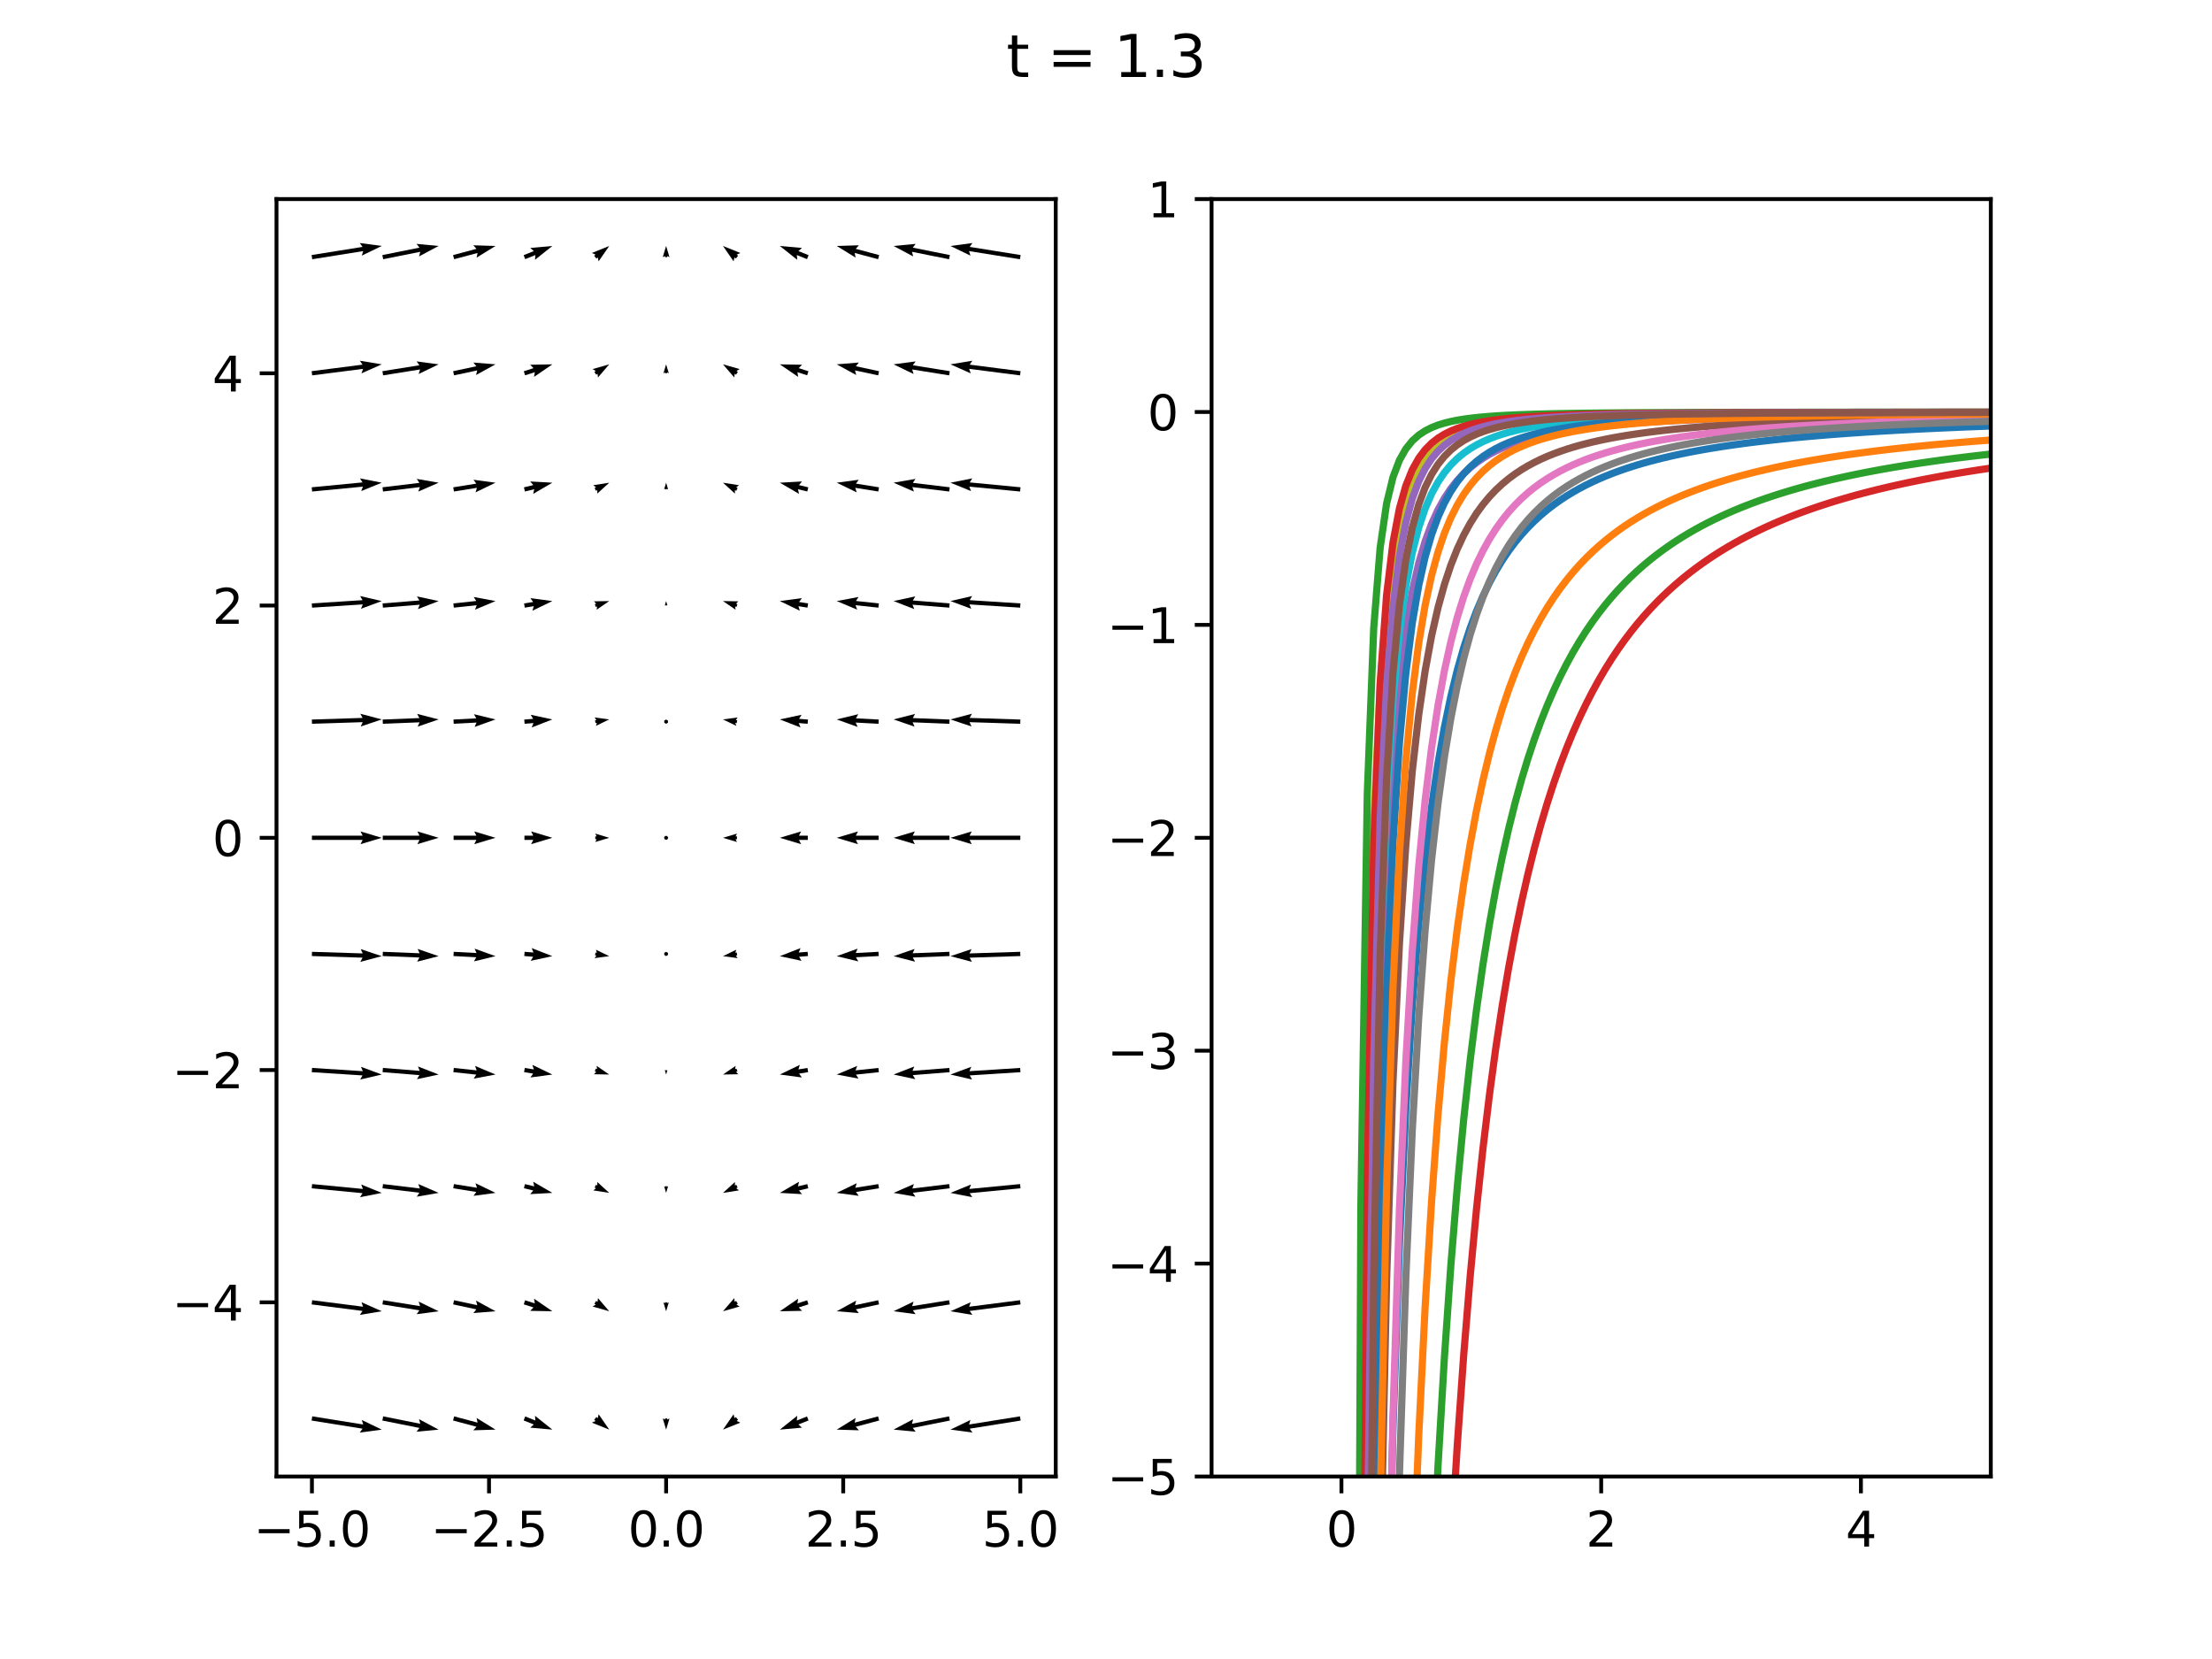 <?xml version="1.0" encoding="utf-8" standalone="no"?>
<!DOCTYPE svg PUBLIC "-//W3C//DTD SVG 1.1//EN"
  "http://www.w3.org/Graphics/SVG/1.1/DTD/svg11.dtd">
<svg xmlns:xlink="http://www.w3.org/1999/xlink" width="460.8pt" height="345.6pt" viewBox="0 0 460.8 345.6" xmlns="http://www.w3.org/2000/svg" version="1.1">
 <defs>
  <style type="text/css">*{stroke-linejoin: round; stroke-linecap: butt}</style>
 </defs>
 <g id="figure_1">
  <g id="patch_1">
   <path d="M 0 345.6 
L 460.8 345.6 
L 460.8 0 
L 0 0 
z
" style="fill: #ffffff"/>
  </g>
  <g id="axes_1">
   <g id="patch_2">
    <path d="M 57.6 307.584 
L 219.927 307.584 
L 219.927 41.472 
L 57.6 41.472 
z
" style="fill: #ffffff"/>
   </g>
   <g id="Quiver_1">
    <path d="M 65.048 295.051 
L 75.663 296.749 
L 75.366 295.805 
L 79.528 297.816 
L 74.946 298.428 
L 75.523 297.623 
L 64.909 295.925 
L 65.048 295.051 
" clip-path="url(#pfd230286c0)"/>
    <path d="M 79.822 295.054 
L 87.555 296.6 
L 87.294 295.645 
L 91.375 297.816 
L 86.773 298.25 
L 87.381 297.469 
L 79.649 295.922 
L 79.822 295.054 
" clip-path="url(#pfd230286c0)"/>
    <path d="M 94.607 295.06 
L 99.486 296.361 
L 99.287 295.392 
L 103.222 297.816 
L 98.602 297.958 
L 99.258 297.217 
L 94.378 295.916 
L 94.607 295.06 
" clip-path="url(#pfd230286c0)"/>
    <path d="M 109.414 295.077 
L 111.534 295.925 
L 111.452 294.939 
L 115.069 297.816 
L 110.465 297.405 
L 111.205 296.747 
L 109.085 295.899 
L 109.414 295.077 
" clip-path="url(#pfd230286c0)"/>
    <path d="M 124.239 295.197 
L 124.53 295.43 
L 124.705 294.615 
L 126.916 297.816 
L 123.308 296.361 
L 124.065 296.012 
L 123.774 295.779 
L 124.239 295.197 
" clip-path="url(#pfd230286c0)"/>
    <path d="M 138.996 295.488 
L 138.996 295.721 
L 139.462 295.488 
L 138.764 297.816 
L 138.065 295.488 
L 138.531 295.721 
L 138.531 295.488 
L 138.996 295.488 
" clip-path="url(#pfd230286c0)"/>
    <path d="M 153.753 295.779 
L 153.462 296.012 
L 154.219 296.361 
L 150.611 297.816 
L 152.822 294.615 
L 152.997 295.43 
L 153.288 295.197 
L 153.753 295.779 
" clip-path="url(#pfd230286c0)"/>
    <path d="M 168.442 295.899 
L 166.322 296.747 
L 167.062 297.405 
L 162.458 297.816 
L 166.075 294.939 
L 165.993 295.925 
L 168.113 295.077 
L 168.442 295.899 
" clip-path="url(#pfd230286c0)"/>
    <path d="M 183.149 295.916 
L 178.269 297.217 
L 178.925 297.958 
L 174.305 297.816 
L 178.241 295.392 
L 178.041 296.361 
L 182.921 295.06 
L 183.149 295.916 
" clip-path="url(#pfd230286c0)"/>
    <path d="M 197.879 295.922 
L 190.146 297.469 
L 190.754 298.25 
L 186.153 297.816 
L 190.233 295.645 
L 189.973 296.6 
L 197.705 295.054 
L 197.879 295.922 
" clip-path="url(#pfd230286c0)"/>
    <path d="M 212.619 295.925 
L 202.004 297.623 
L 202.581 298.428 
L 198 297.816 
L 202.161 295.805 
L 201.864 296.749 
L 212.479 295.051 
L 212.619 295.925 
" clip-path="url(#pfd230286c0)"/>
    <path d="M 65.035 270.857 
L 75.632 272.213 
L 75.305 271.279 
L 79.528 273.158 
L 74.968 273.914 
L 75.519 273.092 
L 64.922 271.735 
L 65.035 270.857 
" clip-path="url(#pfd230286c0)"/>
    <path d="M 79.805 270.859 
L 87.51 272.092 
L 87.213 271.147 
L 91.375 273.158 
L 86.793 273.77 
L 87.37 272.966 
L 79.666 271.733 
L 79.805 270.859 
" clip-path="url(#pfd230286c0)"/>
    <path d="M 94.585 270.863 
L 99.418 271.894 
L 99.169 270.936 
L 103.222 273.158 
L 98.615 273.534 
L 99.233 272.76 
L 94.4 271.729 
L 94.585 270.863 
" clip-path="url(#pfd230286c0)"/>
    <path d="M 109.385 270.874 
L 111.409 271.522 
L 111.257 270.544 
L 115.069 273.158 
L 110.448 273.074 
L 111.139 272.366 
L 109.115 271.718 
L 109.385 270.874 
" clip-path="url(#pfd230286c0)"/>
    <path d="M 124.193 271.005 
L 124.484 271.191 
L 124.565 270.423 
L 126.916 273.158 
L 123.448 272.169 
L 124.111 271.773 
L 123.82 271.587 
L 124.193 271.005 
" clip-path="url(#pfd230286c0)"/>
    <path d="M 138.95 271.296 
L 138.95 271.482 
L 139.322 271.296 
L 138.764 273.158 
L 138.205 271.296 
L 138.577 271.482 
L 138.577 271.296 
L 138.95 271.296 
" clip-path="url(#pfd230286c0)"/>
    <path d="M 153.707 271.587 
L 153.416 271.773 
L 154.079 272.169 
L 150.611 273.158 
L 152.962 270.423 
L 153.043 271.191 
L 153.334 271.005 
L 153.707 271.587 
" clip-path="url(#pfd230286c0)"/>
    <path d="M 168.413 271.718 
L 166.388 272.366 
L 167.079 273.074 
L 162.458 273.158 
L 166.27 270.544 
L 166.118 271.522 
L 168.143 270.874 
L 168.413 271.718 
" clip-path="url(#pfd230286c0)"/>
    <path d="M 183.127 271.729 
L 178.294 272.76 
L 178.912 273.534 
L 174.305 273.158 
L 178.358 270.936 
L 178.11 271.894 
L 182.942 270.863 
L 183.127 271.729 
" clip-path="url(#pfd230286c0)"/>
    <path d="M 197.862 271.733 
L 190.157 272.966 
L 190.734 273.77 
L 186.153 273.158 
L 190.314 271.147 
L 190.017 272.092 
L 197.722 270.859 
L 197.862 271.733 
" clip-path="url(#pfd230286c0)"/>
    <path d="M 212.605 271.735 
L 202.008 273.092 
L 202.56 273.914 
L 198 273.158 
L 202.222 271.279 
L 201.896 272.213 
L 212.493 270.857 
L 212.605 271.735 
" clip-path="url(#pfd230286c0)"/>
    <path d="M 65.021 246.663 
L 75.604 247.679 
L 75.248 246.756 
L 79.528 248.501 
L 74.994 249.4 
L 75.519 248.561 
L 64.936 247.545 
L 65.021 246.663 
" clip-path="url(#pfd230286c0)"/>
    <path d="M 79.788 246.664 
L 87.471 247.586 
L 87.137 246.655 
L 91.375 248.501 
L 86.821 249.292 
L 87.366 248.466 
L 79.683 247.544 
L 79.788 246.664 
" clip-path="url(#pfd230286c0)"/>
    <path d="M 94.563 246.667 
L 99.358 247.434 
L 99.06 246.49 
L 103.222 248.501 
L 98.641 249.113 
L 99.218 248.308 
L 94.423 247.541 
L 94.563 246.667 
" clip-path="url(#pfd230286c0)"/>
    <path d="M 109.353 246.674 
L 111.298 247.14 
L 111.074 246.176 
L 115.069 248.501 
L 110.454 248.759 
L 111.092 248.001 
L 109.146 247.534 
L 109.353 246.674 
" clip-path="url(#pfd230286c0)"/>
    <path d="M 124.146 246.813 
L 124.437 246.953 
L 124.426 246.231 
L 126.916 248.501 
L 123.588 247.977 
L 124.158 247.535 
L 123.867 247.395 
L 124.146 246.813 
" clip-path="url(#pfd230286c0)"/>
    <path d="M 138.903 247.104 
L 138.903 247.244 
L 139.183 247.104 
L 138.764 248.501 
L 138.345 247.104 
L 138.624 247.244 
L 138.624 247.104 
L 138.903 247.104 
" clip-path="url(#pfd230286c0)"/>
    <path d="M 153.66 247.395 
L 153.369 247.535 
L 153.94 247.977 
L 150.611 248.501 
L 153.102 246.231 
L 153.09 246.953 
L 153.381 246.813 
L 153.66 247.395 
" clip-path="url(#pfd230286c0)"/>
    <path d="M 168.381 247.534 
L 166.436 248.001 
L 167.073 248.759 
L 162.458 248.501 
L 166.453 246.176 
L 166.229 247.14 
L 168.174 246.674 
L 168.381 247.534 
" clip-path="url(#pfd230286c0)"/>
    <path d="M 183.105 247.541 
L 178.31 248.308 
L 178.887 249.113 
L 174.305 248.501 
L 178.467 246.49 
L 178.17 247.434 
L 182.965 246.667 
L 183.105 247.541 
" clip-path="url(#pfd230286c0)"/>
    <path d="M 197.844 247.544 
L 190.161 248.466 
L 190.706 249.292 
L 186.153 248.501 
L 190.39 246.655 
L 190.056 247.586 
L 197.739 246.664 
L 197.844 247.544 
" clip-path="url(#pfd230286c0)"/>
    <path d="M 212.591 247.545 
L 202.008 248.561 
L 202.534 249.4 
L 198 248.501 
L 202.28 246.756 
L 201.924 247.679 
L 212.506 246.663 
L 212.591 247.545 
" clip-path="url(#pfd230286c0)"/>
    <path d="M 65.007 222.47 
L 75.58 223.147 
L 75.194 222.235 
L 79.528 223.843 
L 75.025 224.886 
L 75.523 224.03 
L 64.95 223.354 
L 65.007 222.47 
" clip-path="url(#pfd230286c0)"/>
    <path d="M 79.771 222.471 
L 87.438 223.084 
L 87.068 222.166 
L 91.375 223.843 
L 86.856 224.814 
L 87.368 223.967 
L 79.7 223.353 
L 79.771 222.471 
" clip-path="url(#pfd230286c0)"/>
    <path d="M 94.54 222.472 
L 99.307 222.98 
L 98.961 222.053 
L 103.222 223.843 
L 98.679 224.694 
L 99.213 223.861 
L 94.446 223.352 
L 94.54 222.472 
" clip-path="url(#pfd230286c0)"/>
    <path d="M 109.32 222.475 
L 111.205 222.776 
L 110.908 221.832 
L 115.069 223.843 
L 110.488 224.455 
L 111.065 223.651 
L 109.18 223.349 
L 109.32 222.475 
" clip-path="url(#pfd230286c0)"/>
    <path d="M 124.1 222.621 
L 124.391 222.714 
L 124.286 222.039 
L 126.916 223.843 
L 123.727 223.785 
L 124.204 223.296 
L 123.913 223.203 
L 124.1 222.621 
" clip-path="url(#pfd230286c0)"/>
    <path d="M 138.857 222.912 
L 138.857 223.005 
L 139.043 222.912 
L 138.764 223.843 
L 138.484 222.912 
L 138.671 223.005 
L 138.671 222.912 
L 138.857 222.912 
" clip-path="url(#pfd230286c0)"/>
    <path d="M 153.614 223.203 
L 153.323 223.296 
L 153.8 223.785 
L 150.611 223.843 
L 153.241 222.039 
L 153.137 222.714 
L 153.428 222.621 
L 153.614 223.203 
" clip-path="url(#pfd230286c0)"/>
    <path d="M 168.348 223.349 
L 166.462 223.651 
L 167.039 224.455 
L 162.458 223.843 
L 166.62 221.832 
L 166.322 222.776 
L 168.208 222.475 
L 168.348 223.349 
" clip-path="url(#pfd230286c0)"/>
    <path d="M 183.082 223.352 
L 178.314 223.861 
L 178.848 224.694 
L 174.305 223.843 
L 178.567 222.053 
L 178.22 222.98 
L 182.988 222.472 
L 183.082 223.352 
" clip-path="url(#pfd230286c0)"/>
    <path d="M 197.827 223.353 
L 190.16 223.967 
L 190.671 224.814 
L 186.153 223.843 
L 190.46 222.166 
L 190.089 223.084 
L 197.756 222.471 
L 197.827 223.353 
" clip-path="url(#pfd230286c0)"/>
    <path d="M 212.577 223.354 
L 202.004 224.03 
L 202.503 224.886 
L 198 223.843 
L 202.333 222.235 
L 201.948 223.147 
L 212.52 222.47 
L 212.577 223.354 
" clip-path="url(#pfd230286c0)"/>
    <path d="M 64.993 198.278 
L 75.559 198.616 
L 75.145 197.717 
L 79.528 199.186 
L 75.06 200.371 
L 75.531 199.501 
L 64.964 199.162 
L 64.993 198.278 
" clip-path="url(#pfd230286c0)"/>
    <path d="M 79.753 198.278 
L 87.411 198.584 
L 87.004 197.682 
L 91.375 199.186 
L 86.898 200.336 
L 87.376 199.469 
L 79.718 199.162 
L 79.753 198.278 
" clip-path="url(#pfd230286c0)"/>
    <path d="M 94.516 198.278 
L 99.267 198.531 
L 98.872 197.624 
L 103.222 199.186 
L 98.73 200.276 
L 99.22 199.415 
L 94.469 199.162 
L 94.516 198.278 
" clip-path="url(#pfd230286c0)"/>
    <path d="M 109.285 198.279 
L 111.133 198.427 
L 110.762 197.509 
L 115.069 199.186 
L 110.55 200.156 
L 111.062 199.309 
L 109.214 199.161 
L 109.285 198.279 
" clip-path="url(#pfd230286c0)"/>
    <path d="M 124.053 198.429 
L 124.344 198.476 
L 124.146 197.847 
L 126.916 199.186 
L 123.867 199.593 
L 124.251 199.058 
L 123.96 199.011 
L 124.053 198.429 
" clip-path="url(#pfd230286c0)"/>
    <path d="M 138.764 199.163 
L 139.147 198.941 
L 139.147 198.499 
L 138.764 198.277 
L 138.38 198.499 
L 138.38 198.941 
L 138.764 199.163 
L 139.147 198.941 
" clip-path="url(#pfd230286c0)"/>
    <path d="M 153.567 199.011 
L 153.276 199.058 
L 153.66 199.593 
L 150.611 199.186 
L 153.381 197.847 
L 153.183 198.476 
L 153.474 198.429 
L 153.567 199.011 
" clip-path="url(#pfd230286c0)"/>
    <path d="M 168.313 199.161 
L 166.465 199.309 
L 166.977 200.156 
L 162.458 199.186 
L 166.765 197.509 
L 166.394 198.427 
L 168.242 198.279 
L 168.313 199.161 
" clip-path="url(#pfd230286c0)"/>
    <path d="M 183.058 199.162 
L 178.308 199.415 
L 178.797 200.276 
L 174.305 199.186 
L 178.655 197.624 
L 178.26 198.531 
L 183.011 198.278 
L 183.058 199.162 
" clip-path="url(#pfd230286c0)"/>
    <path d="M 197.809 199.162 
L 190.151 199.469 
L 190.629 200.336 
L 186.153 199.186 
L 190.523 197.682 
L 190.116 198.584 
L 197.774 198.278 
L 197.809 199.162 
" clip-path="url(#pfd230286c0)"/>
    <path d="M 212.563 199.162 
L 201.996 199.501 
L 202.467 200.371 
L 198 199.186 
L 202.382 197.717 
L 201.968 198.616 
L 212.535 198.278 
L 212.563 199.162 
" clip-path="url(#pfd230286c0)"/>
    <path d="M 64.979 174.085 
L 75.543 174.085 
L 75.1 173.2 
L 79.528 174.528 
L 75.1 175.856 
L 75.543 174.971 
L 64.979 174.971 
L 64.979 174.085 
" clip-path="url(#pfd230286c0)"/>
    <path d="M 79.736 174.085 
L 87.39 174.085 
L 86.948 173.2 
L 91.375 174.528 
L 86.948 175.856 
L 87.39 174.971 
L 79.736 174.971 
L 79.736 174.085 
" clip-path="url(#pfd230286c0)"/>
    <path d="M 94.493 174.085 
L 99.238 174.085 
L 98.795 173.2 
L 103.222 174.528 
L 98.795 175.856 
L 99.238 174.971 
L 94.493 174.971 
L 94.493 174.085 
" clip-path="url(#pfd230286c0)"/>
    <path d="M 109.25 174.085 
L 111.085 174.085 
L 110.642 173.2 
L 115.069 174.528 
L 110.642 175.856 
L 111.085 174.971 
L 109.25 174.971 
L 109.25 174.085 
" clip-path="url(#pfd230286c0)"/>
    <path d="M 124.007 174.237 
L 124.298 174.237 
L 124.007 173.655 
L 126.916 174.528 
L 124.007 175.401 
L 124.298 174.819 
L 124.007 174.819 
L 124.007 174.237 
" clip-path="url(#pfd230286c0)"/>
    <path d="M 139.206 174.528 
L 138.985 174.145 
L 138.542 174.145 
L 138.321 174.528 
L 138.542 174.911 
L 138.985 174.911 
L 139.206 174.528 
L 138.985 174.145 
" clip-path="url(#pfd230286c0)"/>
    <path d="M 153.521 174.819 
L 153.23 174.819 
L 153.521 175.401 
L 150.611 174.528 
L 153.521 173.655 
L 153.23 174.237 
L 153.521 174.237 
L 153.521 174.819 
" clip-path="url(#pfd230286c0)"/>
    <path d="M 168.278 174.971 
L 166.442 174.971 
L 166.885 175.856 
L 162.458 174.528 
L 166.885 173.2 
L 166.442 174.085 
L 168.278 174.085 
L 168.278 174.971 
" clip-path="url(#pfd230286c0)"/>
    <path d="M 183.035 174.971 
L 178.29 174.971 
L 178.732 175.856 
L 174.305 174.528 
L 178.732 173.2 
L 178.29 174.085 
L 183.035 174.085 
L 183.035 174.971 
" clip-path="url(#pfd230286c0)"/>
    <path d="M 197.792 174.971 
L 190.137 174.971 
L 190.58 175.856 
L 186.153 174.528 
L 190.58 173.2 
L 190.137 174.085 
L 197.792 174.085 
L 197.792 174.971 
" clip-path="url(#pfd230286c0)"/>
    <path d="M 212.549 174.971 
L 201.984 174.971 
L 202.427 175.856 
L 198 174.528 
L 202.427 173.2 
L 201.984 174.085 
L 212.549 174.085 
L 212.549 174.971 
" clip-path="url(#pfd230286c0)"/>
    <path d="M 64.964 149.894 
L 75.531 149.555 
L 75.06 148.685 
L 79.528 149.87 
L 75.145 151.339 
L 75.559 150.44 
L 64.993 150.778 
L 64.964 149.894 
" clip-path="url(#pfd230286c0)"/>
    <path d="M 79.718 149.894 
L 87.376 149.587 
L 86.898 148.72 
L 91.375 149.87 
L 87.004 151.374 
L 87.411 150.472 
L 79.753 150.778 
L 79.718 149.894 
" clip-path="url(#pfd230286c0)"/>
    <path d="M 94.469 149.894 
L 99.22 149.641 
L 98.73 148.78 
L 103.222 149.87 
L 98.872 151.432 
L 99.267 150.525 
L 94.516 150.778 
L 94.469 149.894 
" clip-path="url(#pfd230286c0)"/>
    <path d="M 109.214 149.895 
L 111.062 149.747 
L 110.55 148.9 
L 115.069 149.87 
L 110.762 151.547 
L 111.133 150.629 
L 109.285 150.777 
L 109.214 149.895 
" clip-path="url(#pfd230286c0)"/>
    <path d="M 123.96 150.045 
L 124.251 149.998 
L 123.867 149.463 
L 126.916 149.87 
L 124.146 151.209 
L 124.344 150.58 
L 124.053 150.627 
L 123.96 150.045 
" clip-path="url(#pfd230286c0)"/>
    <path d="M 138.764 149.893 
L 138.38 150.115 
L 138.38 150.557 
L 138.764 150.779 
L 139.147 150.557 
L 139.147 150.115 
L 138.764 149.893 
L 138.38 150.115 
" clip-path="url(#pfd230286c0)"/>
    <path d="M 153.474 150.627 
L 153.183 150.58 
L 153.381 151.209 
L 150.611 149.87 
L 153.66 149.463 
L 153.276 149.998 
L 153.567 150.045 
L 153.474 150.627 
" clip-path="url(#pfd230286c0)"/>
    <path d="M 168.242 150.777 
L 166.394 150.629 
L 166.765 151.547 
L 162.458 149.87 
L 166.977 148.9 
L 166.465 149.747 
L 168.313 149.895 
L 168.242 150.777 
" clip-path="url(#pfd230286c0)"/>
    <path d="M 183.011 150.778 
L 178.26 150.525 
L 178.655 151.432 
L 174.305 149.87 
L 178.797 148.78 
L 178.308 149.641 
L 183.058 149.894 
L 183.011 150.778 
" clip-path="url(#pfd230286c0)"/>
    <path d="M 197.774 150.778 
L 190.116 150.472 
L 190.523 151.374 
L 186.153 149.87 
L 190.629 148.72 
L 190.151 149.587 
L 197.809 149.894 
L 197.774 150.778 
" clip-path="url(#pfd230286c0)"/>
    <path d="M 212.535 150.778 
L 201.968 150.44 
L 202.382 151.339 
L 198 149.87 
L 202.467 148.685 
L 201.996 149.555 
L 212.563 149.894 
L 212.535 150.778 
" clip-path="url(#pfd230286c0)"/>
    <path d="M 64.95 125.702 
L 75.523 125.026 
L 75.025 124.17 
L 79.528 125.213 
L 75.194 126.821 
L 75.58 125.909 
L 65.007 126.586 
L 64.95 125.702 
" clip-path="url(#pfd230286c0)"/>
    <path d="M 79.7 125.703 
L 87.368 125.089 
L 86.856 124.242 
L 91.375 125.213 
L 87.068 126.89 
L 87.438 125.972 
L 79.771 126.585 
L 79.7 125.703 
" clip-path="url(#pfd230286c0)"/>
    <path d="M 94.446 125.704 
L 99.213 125.195 
L 98.679 124.362 
L 103.222 125.213 
L 98.961 127.003 
L 99.307 126.076 
L 94.54 126.584 
L 94.446 125.704 
" clip-path="url(#pfd230286c0)"/>
    <path d="M 109.18 125.707 
L 111.065 125.405 
L 110.488 124.601 
L 115.069 125.213 
L 110.908 127.224 
L 111.205 126.28 
L 109.32 126.581 
L 109.18 125.707 
" clip-path="url(#pfd230286c0)"/>
    <path d="M 123.913 125.853 
L 124.204 125.76 
L 123.727 125.271 
L 126.916 125.213 
L 124.286 127.017 
L 124.391 126.342 
L 124.1 126.435 
L 123.913 125.853 
" clip-path="url(#pfd230286c0)"/>
    <path d="M 138.671 126.144 
L 138.671 126.051 
L 138.484 126.144 
L 138.764 125.213 
L 139.043 126.144 
L 138.857 126.051 
L 138.857 126.144 
L 138.671 126.144 
" clip-path="url(#pfd230286c0)"/>
    <path d="M 153.428 126.435 
L 153.137 126.342 
L 153.241 127.017 
L 150.611 125.213 
L 153.8 125.271 
L 153.323 125.76 
L 153.614 125.853 
L 153.428 126.435 
" clip-path="url(#pfd230286c0)"/>
    <path d="M 168.208 126.581 
L 166.322 126.28 
L 166.62 127.224 
L 162.458 125.213 
L 167.039 124.601 
L 166.462 125.405 
L 168.348 125.707 
L 168.208 126.581 
" clip-path="url(#pfd230286c0)"/>
    <path d="M 182.988 126.584 
L 178.22 126.076 
L 178.567 127.003 
L 174.305 125.213 
L 178.848 124.362 
L 178.314 125.195 
L 183.082 125.704 
L 182.988 126.584 
" clip-path="url(#pfd230286c0)"/>
    <path d="M 197.756 126.585 
L 190.089 125.972 
L 190.46 126.89 
L 186.153 125.213 
L 190.671 124.242 
L 190.16 125.089 
L 197.827 125.703 
L 197.756 126.585 
" clip-path="url(#pfd230286c0)"/>
    <path d="M 212.52 126.586 
L 201.948 125.909 
L 202.333 126.821 
L 198 125.213 
L 202.503 124.17 
L 202.004 125.026 
L 212.577 125.702 
L 212.52 126.586 
" clip-path="url(#pfd230286c0)"/>
    <path d="M 64.936 101.511 
L 75.519 100.495 
L 74.994 99.656 
L 79.528 100.555 
L 75.248 102.3 
L 75.604 101.377 
L 65.021 102.393 
L 64.936 101.511 
" clip-path="url(#pfd230286c0)"/>
    <path d="M 79.683 101.512 
L 87.366 100.59 
L 86.821 99.764 
L 91.375 100.555 
L 87.137 102.401 
L 87.471 101.47 
L 79.788 102.392 
L 79.683 101.512 
" clip-path="url(#pfd230286c0)"/>
    <path d="M 94.423 101.515 
L 99.218 100.748 
L 98.641 99.943 
L 103.222 100.555 
L 99.06 102.566 
L 99.358 101.622 
L 94.563 102.389 
L 94.423 101.515 
" clip-path="url(#pfd230286c0)"/>
    <path d="M 109.146 101.522 
L 111.092 101.055 
L 110.454 100.297 
L 115.069 100.555 
L 111.074 102.88 
L 111.298 101.916 
L 109.353 102.382 
L 109.146 101.522 
" clip-path="url(#pfd230286c0)"/>
    <path d="M 123.867 101.661 
L 124.158 101.521 
L 123.588 101.079 
L 126.916 100.555 
L 124.426 102.825 
L 124.437 102.103 
L 124.146 102.243 
L 123.867 101.661 
" clip-path="url(#pfd230286c0)"/>
    <path d="M 138.624 101.952 
L 138.624 101.812 
L 138.345 101.952 
L 138.764 100.555 
L 139.183 101.952 
L 138.903 101.812 
L 138.903 101.952 
L 138.624 101.952 
" clip-path="url(#pfd230286c0)"/>
    <path d="M 153.381 102.243 
L 153.09 102.103 
L 153.102 102.825 
L 150.611 100.555 
L 153.94 101.079 
L 153.369 101.521 
L 153.66 101.661 
L 153.381 102.243 
" clip-path="url(#pfd230286c0)"/>
    <path d="M 168.174 102.382 
L 166.229 101.916 
L 166.453 102.88 
L 162.458 100.555 
L 167.073 100.297 
L 166.436 101.055 
L 168.381 101.522 
L 168.174 102.382 
" clip-path="url(#pfd230286c0)"/>
    <path d="M 182.965 102.389 
L 178.17 101.622 
L 178.467 102.566 
L 174.305 100.555 
L 178.887 99.943 
L 178.31 100.748 
L 183.105 101.515 
L 182.965 102.389 
" clip-path="url(#pfd230286c0)"/>
    <path d="M 197.739 102.392 
L 190.056 101.47 
L 190.39 102.401 
L 186.153 100.555 
L 190.706 99.764 
L 190.161 100.59 
L 197.844 101.512 
L 197.739 102.392 
" clip-path="url(#pfd230286c0)"/>
    <path d="M 212.506 102.393 
L 201.924 101.377 
L 202.28 102.3 
L 198 100.555 
L 202.534 99.656 
L 202.008 100.495 
L 212.591 101.511 
L 212.506 102.393 
" clip-path="url(#pfd230286c0)"/>
    <path d="M 64.922 77.321 
L 75.519 75.964 
L 74.968 75.142 
L 79.528 75.898 
L 75.305 77.777 
L 75.632 76.843 
L 65.035 78.199 
L 64.922 77.321 
" clip-path="url(#pfd230286c0)"/>
    <path d="M 79.666 77.323 
L 87.37 76.09 
L 86.793 75.286 
L 91.375 75.898 
L 87.213 77.909 
L 87.51 76.964 
L 79.805 78.197 
L 79.666 77.323 
" clip-path="url(#pfd230286c0)"/>
    <path d="M 94.4 77.327 
L 99.233 76.296 
L 98.615 75.522 
L 103.222 75.898 
L 99.169 78.12 
L 99.418 77.162 
L 94.585 78.193 
L 94.4 77.327 
" clip-path="url(#pfd230286c0)"/>
    <path d="M 109.115 77.338 
L 111.139 76.69 
L 110.448 75.982 
L 115.069 75.898 
L 111.257 78.512 
L 111.409 77.534 
L 109.385 78.182 
L 109.115 77.338 
" clip-path="url(#pfd230286c0)"/>
    <path d="M 123.82 77.469 
L 124.111 77.283 
L 123.448 76.887 
L 126.916 75.898 
L 124.565 78.633 
L 124.484 77.865 
L 124.193 78.051 
L 123.82 77.469 
" clip-path="url(#pfd230286c0)"/>
    <path d="M 138.577 77.76 
L 138.577 77.574 
L 138.205 77.76 
L 138.764 75.898 
L 139.322 77.76 
L 138.95 77.574 
L 138.95 77.76 
L 138.577 77.76 
" clip-path="url(#pfd230286c0)"/>
    <path d="M 153.334 78.051 
L 153.043 77.865 
L 152.962 78.633 
L 150.611 75.898 
L 154.079 76.887 
L 153.416 77.283 
L 153.707 77.469 
L 153.334 78.051 
" clip-path="url(#pfd230286c0)"/>
    <path d="M 168.143 78.182 
L 166.118 77.534 
L 166.27 78.512 
L 162.458 75.898 
L 167.079 75.982 
L 166.388 76.69 
L 168.413 77.338 
L 168.143 78.182 
" clip-path="url(#pfd230286c0)"/>
    <path d="M 182.942 78.193 
L 178.11 77.162 
L 178.358 78.12 
L 174.305 75.898 
L 178.912 75.522 
L 178.294 76.296 
L 183.127 77.327 
L 182.942 78.193 
" clip-path="url(#pfd230286c0)"/>
    <path d="M 197.722 78.197 
L 190.017 76.964 
L 190.314 77.909 
L 186.153 75.898 
L 190.734 75.286 
L 190.157 76.09 
L 197.862 77.323 
L 197.722 78.197 
" clip-path="url(#pfd230286c0)"/>
    <path d="M 212.493 78.199 
L 201.896 76.843 
L 202.222 77.777 
L 198 75.898 
L 202.56 75.142 
L 202.008 75.964 
L 212.605 77.321 
L 212.493 78.199 
" clip-path="url(#pfd230286c0)"/>
    <path d="M 64.909 53.131 
L 75.523 51.433 
L 74.946 50.628 
L 79.528 51.24 
L 75.366 53.251 
L 75.663 52.307 
L 65.048 54.005 
L 64.909 53.131 
" clip-path="url(#pfd230286c0)"/>
    <path d="M 79.649 53.134 
L 87.381 51.587 
L 86.773 50.806 
L 91.375 51.24 
L 87.294 53.411 
L 87.555 52.456 
L 79.822 54.002 
L 79.649 53.134 
" clip-path="url(#pfd230286c0)"/>
    <path d="M 94.378 53.14 
L 99.258 51.839 
L 98.602 51.098 
L 103.222 51.24 
L 99.287 53.664 
L 99.486 52.695 
L 94.607 53.996 
L 94.378 53.14 
" clip-path="url(#pfd230286c0)"/>
    <path d="M 109.085 53.157 
L 111.205 52.309 
L 110.465 51.651 
L 115.069 51.24 
L 111.452 54.117 
L 111.534 53.131 
L 109.414 53.979 
L 109.085 53.157 
" clip-path="url(#pfd230286c0)"/>
    <path d="M 123.774 53.277 
L 124.065 53.044 
L 123.308 52.695 
L 126.916 51.24 
L 124.705 54.441 
L 124.53 53.626 
L 124.239 53.859 
L 123.774 53.277 
" clip-path="url(#pfd230286c0)"/>
    <path d="M 138.531 53.568 
L 138.531 53.335 
L 138.065 53.568 
L 138.764 51.24 
L 139.462 53.568 
L 138.996 53.335 
L 138.996 53.568 
L 138.531 53.568 
" clip-path="url(#pfd230286c0)"/>
    <path d="M 153.288 53.859 
L 152.997 53.626 
L 152.822 54.441 
L 150.611 51.24 
L 154.219 52.695 
L 153.462 53.044 
L 153.753 53.277 
L 153.288 53.859 
" clip-path="url(#pfd230286c0)"/>
    <path d="M 168.113 53.979 
L 165.993 53.131 
L 166.075 54.117 
L 162.458 51.24 
L 167.062 51.651 
L 166.322 52.309 
L 168.442 53.157 
L 168.113 53.979 
" clip-path="url(#pfd230286c0)"/>
    <path d="M 182.921 53.996 
L 178.041 52.695 
L 178.241 53.664 
L 174.305 51.24 
L 178.925 51.098 
L 178.269 51.839 
L 183.149 53.14 
L 182.921 53.996 
" clip-path="url(#pfd230286c0)"/>
    <path d="M 197.705 54.002 
L 189.973 52.456 
L 190.233 53.411 
L 186.153 51.24 
L 190.754 50.806 
L 190.146 51.587 
L 197.879 53.134 
L 197.705 54.002 
" clip-path="url(#pfd230286c0)"/>
    <path d="M 212.479 54.005 
L 201.864 52.307 
L 202.161 53.251 
L 198 51.24 
L 202.581 50.628 
L 202.004 51.433 
L 212.619 53.131 
L 212.479 54.005 
" clip-path="url(#pfd230286c0)"/>
   </g>
   <g id="matplotlib.axis_1">
    <g id="xtick_1">
     <g id="line2d_1">
      <defs>
       <path id="m68dc9b5f53" d="M 0 0 
L 0 3.5 
" style="stroke: #000000; stroke-width: 0.8"/>
      </defs>
      <g>
       <use xlink:href="#m68dc9b5f53" x="64.979" y="307.584" style="stroke: #000000; stroke-width: 0.8"/>
      </g>
     </g>
     <g id="text_1">
      <!-- −5.0 -->
      <g transform="translate(52.837 322.182) scale(0.1 -0.1)">
       <defs>
        <path id="DejaVuSans-2212" d="M 678 2272 
L 4684 2272 
L 4684 1741 
L 678 1741 
L 678 2272 
z
" transform="scale(0.016)"/>
        <path id="DejaVuSans-35" d="M 691 4666 
L 3169 4666 
L 3169 4134 
L 1269 4134 
L 1269 2991 
Q 1406 3038 1543 3061 
Q 1681 3084 1819 3084 
Q 2600 3084 3056 2656 
Q 3513 2228 3513 1497 
Q 3513 744 3044 326 
Q 2575 -91 1722 -91 
Q 1428 -91 1123 -41 
Q 819 9 494 109 
L 494 744 
Q 775 591 1075 516 
Q 1375 441 1709 441 
Q 2250 441 2565 725 
Q 2881 1009 2881 1497 
Q 2881 1984 2565 2268 
Q 2250 2553 1709 2553 
Q 1456 2553 1204 2497 
Q 953 2441 691 2322 
L 691 4666 
z
" transform="scale(0.016)"/>
        <path id="DejaVuSans-2e" d="M 684 794 
L 1344 794 
L 1344 0 
L 684 0 
L 684 794 
z
" transform="scale(0.016)"/>
        <path id="DejaVuSans-30" d="M 2034 4250 
Q 1547 4250 1301 3770 
Q 1056 3291 1056 2328 
Q 1056 1369 1301 889 
Q 1547 409 2034 409 
Q 2525 409 2770 889 
Q 3016 1369 3016 2328 
Q 3016 3291 2770 3770 
Q 2525 4250 2034 4250 
z
M 2034 4750 
Q 2819 4750 3233 4129 
Q 3647 3509 3647 2328 
Q 3647 1150 3233 529 
Q 2819 -91 2034 -91 
Q 1250 -91 836 529 
Q 422 1150 422 2328 
Q 422 3509 836 4129 
Q 1250 4750 2034 4750 
z
" transform="scale(0.016)"/>
       </defs>
       <use xlink:href="#DejaVuSans-2212"/>
       <use xlink:href="#DejaVuSans-35" x="83.789"/>
       <use xlink:href="#DejaVuSans-2e" x="147.412"/>
       <use xlink:href="#DejaVuSans-30" x="179.199"/>
      </g>
     </g>
    </g>
    <g id="xtick_2">
     <g id="line2d_2">
      <g>
       <use xlink:href="#m68dc9b5f53" x="101.871" y="307.584" style="stroke: #000000; stroke-width: 0.8"/>
      </g>
     </g>
     <g id="text_2">
      <!-- −2.5 -->
      <g transform="translate(89.73 322.182) scale(0.1 -0.1)">
       <defs>
        <path id="DejaVuSans-32" d="M 1228 531 
L 3431 531 
L 3431 0 
L 469 0 
L 469 531 
Q 828 903 1448 1529 
Q 2069 2156 2228 2338 
Q 2531 2678 2651 2914 
Q 2772 3150 2772 3378 
Q 2772 3750 2511 3984 
Q 2250 4219 1831 4219 
Q 1534 4219 1204 4116 
Q 875 4013 500 3803 
L 500 4441 
Q 881 4594 1212 4672 
Q 1544 4750 1819 4750 
Q 2544 4750 2975 4387 
Q 3406 4025 3406 3419 
Q 3406 3131 3298 2873 
Q 3191 2616 2906 2266 
Q 2828 2175 2409 1742 
Q 1991 1309 1228 531 
z
" transform="scale(0.016)"/>
       </defs>
       <use xlink:href="#DejaVuSans-2212"/>
       <use xlink:href="#DejaVuSans-32" x="83.789"/>
       <use xlink:href="#DejaVuSans-2e" x="147.412"/>
       <use xlink:href="#DejaVuSans-35" x="179.199"/>
      </g>
     </g>
    </g>
    <g id="xtick_3">
     <g id="line2d_3">
      <g>
       <use xlink:href="#m68dc9b5f53" x="138.764" y="307.584" style="stroke: #000000; stroke-width: 0.8"/>
      </g>
     </g>
     <g id="text_3">
      <!-- 0.0 -->
      <g transform="translate(130.812 322.182) scale(0.1 -0.1)">
       <use xlink:href="#DejaVuSans-30"/>
       <use xlink:href="#DejaVuSans-2e" x="63.623"/>
       <use xlink:href="#DejaVuSans-30" x="95.41"/>
      </g>
     </g>
    </g>
    <g id="xtick_4">
     <g id="line2d_4">
      <g>
       <use xlink:href="#m68dc9b5f53" x="175.656" y="307.584" style="stroke: #000000; stroke-width: 0.8"/>
      </g>
     </g>
     <g id="text_4">
      <!-- 2.5 -->
      <g transform="translate(167.705 322.182) scale(0.1 -0.1)">
       <use xlink:href="#DejaVuSans-32"/>
       <use xlink:href="#DejaVuSans-2e" x="63.623"/>
       <use xlink:href="#DejaVuSans-35" x="95.41"/>
      </g>
     </g>
    </g>
    <g id="xtick_5">
     <g id="line2d_5">
      <g>
       <use xlink:href="#m68dc9b5f53" x="212.549" y="307.584" style="stroke: #000000; stroke-width: 0.8"/>
      </g>
     </g>
     <g id="text_5">
      <!-- 5.0 -->
      <g transform="translate(204.597 322.182) scale(0.1 -0.1)">
       <use xlink:href="#DejaVuSans-35"/>
       <use xlink:href="#DejaVuSans-2e" x="63.623"/>
       <use xlink:href="#DejaVuSans-30" x="95.41"/>
      </g>
     </g>
    </g>
   </g>
   <g id="matplotlib.axis_2">
    <g id="ytick_1">
     <g id="line2d_6">
      <defs>
       <path id="m2d21492251" d="M 0 0 
L -3.5 0 
" style="stroke: #000000; stroke-width: 0.8"/>
      </defs>
      <g>
       <use xlink:href="#m2d21492251" x="57.6" y="271.296" style="stroke: #000000; stroke-width: 0.8"/>
      </g>
     </g>
     <g id="text_6">
      <!-- −4 -->
      <g transform="translate(35.858 275.095) scale(0.1 -0.1)">
       <defs>
        <path id="DejaVuSans-34" d="M 2419 4116 
L 825 1625 
L 2419 1625 
L 2419 4116 
z
M 2253 4666 
L 3047 4666 
L 3047 1625 
L 3713 1625 
L 3713 1100 
L 3047 1100 
L 3047 0 
L 2419 0 
L 2419 1100 
L 313 1100 
L 313 1709 
L 2253 4666 
z
" transform="scale(0.016)"/>
       </defs>
       <use xlink:href="#DejaVuSans-2212"/>
       <use xlink:href="#DejaVuSans-34" x="83.789"/>
      </g>
     </g>
    </g>
    <g id="ytick_2">
     <g id="line2d_7">
      <g>
       <use xlink:href="#m2d21492251" x="57.6" y="222.912" style="stroke: #000000; stroke-width: 0.8"/>
      </g>
     </g>
     <g id="text_7">
      <!-- −2 -->
      <g transform="translate(35.858 226.711) scale(0.1 -0.1)">
       <use xlink:href="#DejaVuSans-2212"/>
       <use xlink:href="#DejaVuSans-32" x="83.789"/>
      </g>
     </g>
    </g>
    <g id="ytick_3">
     <g id="line2d_8">
      <g>
       <use xlink:href="#m2d21492251" x="57.6" y="174.528" style="stroke: #000000; stroke-width: 0.8"/>
      </g>
     </g>
     <g id="text_8">
      <!-- 0 -->
      <g transform="translate(44.237 178.327) scale(0.1 -0.1)">
       <use xlink:href="#DejaVuSans-30"/>
      </g>
     </g>
    </g>
    <g id="ytick_4">
     <g id="line2d_9">
      <g>
       <use xlink:href="#m2d21492251" x="57.6" y="126.144" style="stroke: #000000; stroke-width: 0.8"/>
      </g>
     </g>
     <g id="text_9">
      <!-- 2 -->
      <g transform="translate(44.237 129.943) scale(0.1 -0.1)">
       <use xlink:href="#DejaVuSans-32"/>
      </g>
     </g>
    </g>
    <g id="ytick_5">
     <g id="line2d_10">
      <g>
       <use xlink:href="#m2d21492251" x="57.6" y="77.76" style="stroke: #000000; stroke-width: 0.8"/>
      </g>
     </g>
     <g id="text_10">
      <!-- 4 -->
      <g transform="translate(44.237 81.559) scale(0.1 -0.1)">
       <use xlink:href="#DejaVuSans-34"/>
      </g>
     </g>
    </g>
   </g>
   <g id="patch_3">
    <path d="M 57.6 307.584 
L 57.6 41.472 
" style="fill: none; stroke: #000000; stroke-width: 0.8; stroke-linejoin: miter; stroke-linecap: square"/>
   </g>
   <g id="patch_4">
    <path d="M 219.927 307.584 
L 219.927 41.472 
" style="fill: none; stroke: #000000; stroke-width: 0.8; stroke-linejoin: miter; stroke-linecap: square"/>
   </g>
   <g id="patch_5">
    <path d="M 57.6 307.584 
L 219.927 307.584 
" style="fill: none; stroke: #000000; stroke-width: 0.8; stroke-linejoin: miter; stroke-linecap: square"/>
   </g>
   <g id="patch_6">
    <path d="M 57.6 41.472 
L 219.927 41.472 
" style="fill: none; stroke: #000000; stroke-width: 0.8; stroke-linejoin: miter; stroke-linecap: square"/>
   </g>
  </g>
  <g id="axes_2">
   <g id="patch_7">
    <path d="M 252.393 307.584 
L 414.72 307.584 
L 414.72 41.472 
L 252.393 41.472 
z
" style="fill: #ffffff"/>
   </g>
   <g id="matplotlib.axis_3">
    <g id="xtick_6">
     <g id="line2d_11">
      <g>
       <use xlink:href="#m68dc9b5f53" x="279.447" y="307.584" style="stroke: #000000; stroke-width: 0.8"/>
      </g>
     </g>
     <g id="text_11">
      <!-- 0 -->
      <g transform="translate(276.266 322.182) scale(0.1 -0.1)">
       <use xlink:href="#DejaVuSans-30"/>
      </g>
     </g>
    </g>
    <g id="xtick_7">
     <g id="line2d_12">
      <g>
       <use xlink:href="#m68dc9b5f53" x="333.556" y="307.584" style="stroke: #000000; stroke-width: 0.8"/>
      </g>
     </g>
     <g id="text_12">
      <!-- 2 -->
      <g transform="translate(330.375 322.182) scale(0.1 -0.1)">
       <use xlink:href="#DejaVuSans-32"/>
      </g>
     </g>
    </g>
    <g id="xtick_8">
     <g id="line2d_13">
      <g>
       <use xlink:href="#m68dc9b5f53" x="387.665" y="307.584" style="stroke: #000000; stroke-width: 0.8"/>
      </g>
     </g>
     <g id="text_13">
      <!-- 4 -->
      <g transform="translate(384.484 322.182) scale(0.1 -0.1)">
       <use xlink:href="#DejaVuSans-34"/>
      </g>
     </g>
    </g>
   </g>
   <g id="matplotlib.axis_4">
    <g id="ytick_6">
     <g id="line2d_14">
      <g>
       <use xlink:href="#m2d21492251" x="252.393" y="307.584" style="stroke: #000000; stroke-width: 0.8"/>
      </g>
     </g>
     <g id="text_14">
      <!-- −5 -->
      <g transform="translate(230.651 311.383) scale(0.1 -0.1)">
       <use xlink:href="#DejaVuSans-2212"/>
       <use xlink:href="#DejaVuSans-35" x="83.789"/>
      </g>
     </g>
    </g>
    <g id="ytick_7">
     <g id="line2d_15">
      <g>
       <use xlink:href="#m2d21492251" x="252.393" y="263.232" style="stroke: #000000; stroke-width: 0.8"/>
      </g>
     </g>
     <g id="text_15">
      <!-- −4 -->
      <g transform="translate(230.651 267.031) scale(0.1 -0.1)">
       <use xlink:href="#DejaVuSans-2212"/>
       <use xlink:href="#DejaVuSans-34" x="83.789"/>
      </g>
     </g>
    </g>
    <g id="ytick_8">
     <g id="line2d_16">
      <g>
       <use xlink:href="#m2d21492251" x="252.393" y="218.88" style="stroke: #000000; stroke-width: 0.8"/>
      </g>
     </g>
     <g id="text_16">
      <!-- −3 -->
      <g transform="translate(230.651 222.679) scale(0.1 -0.1)">
       <defs>
        <path id="DejaVuSans-33" d="M 2597 2516 
Q 3050 2419 3304 2112 
Q 3559 1806 3559 1356 
Q 3559 666 3084 287 
Q 2609 -91 1734 -91 
Q 1441 -91 1130 -33 
Q 819 25 488 141 
L 488 750 
Q 750 597 1062 519 
Q 1375 441 1716 441 
Q 2309 441 2620 675 
Q 2931 909 2931 1356 
Q 2931 1769 2642 2001 
Q 2353 2234 1838 2234 
L 1294 2234 
L 1294 2753 
L 1863 2753 
Q 2328 2753 2575 2939 
Q 2822 3125 2822 3475 
Q 2822 3834 2567 4026 
Q 2313 4219 1838 4219 
Q 1578 4219 1281 4162 
Q 984 4106 628 3988 
L 628 4550 
Q 988 4650 1302 4700 
Q 1616 4750 1894 4750 
Q 2613 4750 3031 4423 
Q 3450 4097 3450 3541 
Q 3450 3153 3228 2886 
Q 3006 2619 2597 2516 
z
" transform="scale(0.016)"/>
       </defs>
       <use xlink:href="#DejaVuSans-2212"/>
       <use xlink:href="#DejaVuSans-33" x="83.789"/>
      </g>
     </g>
    </g>
    <g id="ytick_9">
     <g id="line2d_17">
      <g>
       <use xlink:href="#m2d21492251" x="252.393" y="174.528" style="stroke: #000000; stroke-width: 0.8"/>
      </g>
     </g>
     <g id="text_17">
      <!-- −2 -->
      <g transform="translate(230.651 178.327) scale(0.1 -0.1)">
       <use xlink:href="#DejaVuSans-2212"/>
       <use xlink:href="#DejaVuSans-32" x="83.789"/>
      </g>
     </g>
    </g>
    <g id="ytick_10">
     <g id="line2d_18">
      <g>
       <use xlink:href="#m2d21492251" x="252.393" y="130.176" style="stroke: #000000; stroke-width: 0.8"/>
      </g>
     </g>
     <g id="text_18">
      <!-- −1 -->
      <g transform="translate(230.651 133.975) scale(0.1 -0.1)">
       <defs>
        <path id="DejaVuSans-31" d="M 794 531 
L 1825 531 
L 1825 4091 
L 703 3866 
L 703 4441 
L 1819 4666 
L 2450 4666 
L 2450 531 
L 3481 531 
L 3481 0 
L 794 0 
L 794 531 
z
" transform="scale(0.016)"/>
       </defs>
       <use xlink:href="#DejaVuSans-2212"/>
       <use xlink:href="#DejaVuSans-31" x="83.789"/>
      </g>
     </g>
    </g>
    <g id="ytick_11">
     <g id="line2d_19">
      <g>
       <use xlink:href="#m2d21492251" x="252.393" y="85.824" style="stroke: #000000; stroke-width: 0.8"/>
      </g>
     </g>
     <g id="text_19">
      <!-- 0 -->
      <g transform="translate(239.03 89.623) scale(0.1 -0.1)">
       <use xlink:href="#DejaVuSans-30"/>
      </g>
     </g>
    </g>
    <g id="ytick_12">
     <g id="line2d_20">
      <g>
       <use xlink:href="#m2d21492251" x="252.393" y="41.472" style="stroke: #000000; stroke-width: 0.8"/>
      </g>
     </g>
     <g id="text_20">
      <!-- 1 -->
      <g transform="translate(239.03 45.271) scale(0.1 -0.1)">
       <use xlink:href="#DejaVuSans-31"/>
      </g>
     </g>
    </g>
   </g>
   <g id="line2d_21">
    <path d="M 288.947 346.6 
L 290.187 297.179 
L 291.526 259.114 
L 292.865 230.904 
L 294.204 209.359 
L 295.543 192.494 
L 296.882 179.018 
L 298.221 168.063 
L 299.561 159.024 
L 300.9 151.47 
L 302.239 145.085 
L 303.578 139.634 
L 304.917 134.94 
L 306.256 130.866 
L 307.595 127.304 
L 308.934 124.171 
L 310.273 121.398 
L 311.612 118.931 
L 312.951 116.726 
L 314.29 114.746 
L 315.629 112.96 
L 316.968 111.344 
L 318.307 109.875 
L 319.647 108.537 
L 320.986 107.313 
L 322.325 106.191 
L 323.664 105.16 
L 325.003 104.209 
L 326.342 103.331 
L 327.681 102.517 
L 329.02 101.762 
L 330.359 101.06 
L 331.698 100.406 
L 333.037 99.796 
L 334.376 99.225 
L 335.715 98.69 
L 337.054 98.189 
L 338.393 97.718 
L 339.732 97.275 
L 341.072 96.858 
L 342.411 96.464 
L 343.75 96.092 
L 345.089 95.741 
L 346.428 95.408 
L 347.767 95.093 
L 349.106 94.794 
L 350.445 94.51 
L 351.784 94.24 
L 353.123 93.983 
L 354.462 93.738 
L 355.801 93.505 
L 357.14 93.283 
L 358.479 93.07 
L 359.818 92.867 
L 361.157 92.673 
L 362.497 92.488 
L 363.836 92.31 
L 365.175 92.14 
L 366.514 91.976 
L 367.853 91.82 
L 369.192 91.669 
L 370.531 91.525 
L 371.87 91.386 
L 373.209 91.252 
L 374.548 91.124 
L 375.887 91 
L 377.226 90.881 
L 378.565 90.766 
L 379.904 90.655 
L 381.243 90.548 
L 382.582 90.445 
L 383.922 90.345 
L 385.261 90.249 
L 386.6 90.156 
L 387.939 90.066 
L 389.278 89.979 
L 390.617 89.895 
L 391.956 89.813 
L 393.295 89.734 
L 394.634 89.658 
L 395.973 89.584 
L 397.312 89.512 
L 398.651 89.442 
L 399.99 89.374 
L 401.329 89.309 
L 402.668 89.245 
L 404.007 89.183 
L 405.347 89.123 
L 406.686 89.064 
L 408.025 89.008 
L 409.364 88.952 
L 410.703 88.899 
L 412.042 88.846 
L 413.381 88.795 
L 414.72 88.746 
" clip-path="url(#p8a65761694)" style="fill: none; stroke: #1f77b4; stroke-width: 1.5; stroke-linecap: square"/>
   </g>
   <g id="line2d_22">
    <path d="M 293.778 346.6 
L 294.204 332.895 
L 295.543 299.164 
L 296.882 272.213 
L 298.221 250.303 
L 299.561 232.225 
L 300.9 217.116 
L 302.239 204.345 
L 303.578 193.444 
L 304.917 184.056 
L 306.256 175.908 
L 307.595 168.785 
L 308.934 162.518 
L 310.273 156.972 
L 311.612 152.039 
L 312.951 147.628 
L 314.29 143.667 
L 315.629 140.096 
L 316.968 136.863 
L 318.307 133.926 
L 319.647 131.25 
L 320.986 128.802 
L 322.325 126.559 
L 323.664 124.496 
L 325.003 122.594 
L 326.342 120.837 
L 327.681 119.21 
L 329.02 117.7 
L 330.359 116.296 
L 331.698 114.988 
L 333.037 113.767 
L 334.376 112.626 
L 335.715 111.557 
L 337.054 110.554 
L 338.393 109.612 
L 339.732 108.726 
L 341.072 107.891 
L 342.411 107.104 
L 343.75 106.36 
L 345.089 105.657 
L 346.428 104.992 
L 347.767 104.361 
L 349.106 103.763 
L 350.445 103.195 
L 351.784 102.655 
L 353.123 102.141 
L 354.462 101.652 
L 355.801 101.186 
L 357.14 100.741 
L 358.479 100.316 
L 359.818 99.911 
L 361.157 99.523 
L 362.497 99.152 
L 363.836 98.796 
L 365.175 98.456 
L 366.514 98.129 
L 367.853 97.816 
L 369.192 97.515 
L 370.531 97.226 
L 371.87 96.948 
L 373.209 96.681 
L 374.548 96.424 
L 375.887 96.176 
L 377.226 95.938 
L 378.565 95.708 
L 379.904 95.486 
L 381.243 95.273 
L 382.582 95.066 
L 383.922 94.867 
L 385.261 94.674 
L 386.6 94.488 
L 387.939 94.308 
L 389.278 94.134 
L 390.617 93.966 
L 391.956 93.803 
L 393.295 93.645 
L 394.634 93.492 
L 395.973 93.343 
L 397.312 93.199 
L 398.651 93.06 
L 399.99 92.925 
L 401.329 92.793 
L 402.668 92.666 
L 404.007 92.542 
L 405.347 92.422 
L 406.686 92.305 
L 408.025 92.191 
L 409.364 92.081 
L 410.703 91.973 
L 412.042 91.869 
L 413.381 91.767 
L 414.72 91.668 
" clip-path="url(#p8a65761694)" style="fill: none; stroke: #ff7f0e; stroke-width: 1.5; stroke-linecap: square"/>
   </g>
   <g id="line2d_23">
    <path d="M 297.649 346.6 
L 298.221 332.542 
L 299.561 305.425 
L 300.9 282.761 
L 302.239 263.606 
L 303.578 247.254 
L 304.917 233.172 
L 306.256 220.95 
L 307.595 210.265 
L 308.934 200.865 
L 310.273 192.546 
L 311.612 185.146 
L 312.951 178.53 
L 314.29 172.589 
L 315.629 167.232 
L 316.968 162.383 
L 318.307 157.978 
L 319.647 153.962 
L 320.986 150.292 
L 322.325 146.926 
L 323.664 143.832 
L 325.003 140.979 
L 326.342 138.344 
L 327.681 135.903 
L 329.02 133.639 
L 330.359 131.533 
L 331.698 129.571 
L 333.037 127.739 
L 334.376 126.027 
L 335.715 124.423 
L 337.054 122.919 
L 338.393 121.506 
L 339.732 120.177 
L 341.072 118.925 
L 342.411 117.744 
L 343.75 116.629 
L 345.089 115.574 
L 346.428 114.576 
L 347.767 113.63 
L 349.106 112.733 
L 350.445 111.881 
L 351.784 111.071 
L 353.123 110.3 
L 354.462 109.566 
L 355.801 108.867 
L 357.14 108.2 
L 358.479 107.563 
L 359.818 106.954 
L 361.157 106.372 
L 362.497 105.815 
L 363.836 105.282 
L 365.175 104.771 
L 366.514 104.281 
L 367.853 103.811 
L 369.192 103.36 
L 370.531 102.927 
L 371.87 102.51 
L 373.209 102.109 
L 374.548 101.724 
L 375.887 101.352 
L 377.226 100.995 
L 378.565 100.65 
L 379.904 100.318 
L 381.243 99.997 
L 382.582 99.687 
L 383.922 99.388 
L 385.261 99.099 
L 386.6 98.82 
L 387.939 98.55 
L 389.278 98.289 
L 390.617 98.036 
L 391.956 97.792 
L 393.295 97.555 
L 394.634 97.325 
L 395.973 97.103 
L 397.312 96.887 
L 398.651 96.678 
L 399.99 96.475 
L 401.329 96.278 
L 402.668 96.087 
L 404.007 95.901 
L 405.347 95.72 
L 406.686 95.545 
L 408.025 95.375 
L 409.364 95.209 
L 410.703 95.048 
L 412.042 94.891 
L 413.381 94.738 
L 414.72 94.589 
" clip-path="url(#p8a65761694)" style="fill: none; stroke: #2ca02c; stroke-width: 1.5; stroke-linecap: square"/>
   </g>
   <g id="line2d_24">
    <path d="M 300.994 346.6 
L 302.239 322.866 
L 303.578 301.064 
L 304.917 282.288 
L 306.256 265.991 
L 307.595 251.745 
L 308.934 239.212 
L 310.273 228.121 
L 311.612 218.253 
L 312.951 209.432 
L 314.29 201.511 
L 315.629 194.368 
L 316.968 187.902 
L 318.307 182.029 
L 319.647 176.675 
L 320.986 171.781 
L 322.325 167.293 
L 323.664 163.167 
L 325.003 159.364 
L 326.342 155.851 
L 327.681 152.597 
L 329.02 149.577 
L 330.359 146.769 
L 331.698 144.153 
L 333.037 141.711 
L 334.376 139.428 
L 335.715 137.29 
L 337.054 135.284 
L 338.393 133.4 
L 339.732 131.628 
L 341.072 129.959 
L 342.411 128.384 
L 343.75 126.897 
L 345.089 125.491 
L 346.428 124.16 
L 347.767 122.899 
L 349.106 121.702 
L 350.445 120.566 
L 351.784 119.486 
L 353.123 118.459 
L 354.462 117.48 
L 355.801 116.548 
L 357.14 115.658 
L 358.479 114.809 
L 359.818 113.997 
L 361.157 113.222 
L 362.497 112.479 
L 363.836 111.768 
L 365.175 111.087 
L 366.514 110.434 
L 367.853 109.807 
L 369.192 109.206 
L 370.531 108.628 
L 371.87 108.072 
L 373.209 107.538 
L 374.548 107.024 
L 375.887 106.529 
L 377.226 106.052 
L 378.565 105.592 
L 379.904 105.149 
L 381.243 104.721 
L 382.582 104.308 
L 383.922 103.91 
L 385.261 103.525 
L 386.6 103.152 
L 387.939 102.792 
L 389.278 102.444 
L 390.617 102.107 
L 391.956 101.781 
L 393.295 101.465 
L 394.634 101.159 
L 395.973 100.863 
L 397.312 100.575 
L 398.651 100.296 
L 399.99 100.025 
L 401.329 99.763 
L 402.668 99.508 
L 404.007 99.26 
L 405.347 99.019 
L 406.686 98.785 
L 408.025 98.558 
L 409.364 98.337 
L 410.703 98.122 
L 412.042 97.913 
L 413.381 97.709 
L 414.72 97.511 
" clip-path="url(#p8a65761694)" style="fill: none; stroke: #d62728; stroke-width: 1.5; stroke-linecap: square"/>
   </g>
   <g id="line2d_25">
    <path d="M 284.959 346.6 
L 286.17 260.449 
L 287.509 208.141 
L 288.848 176.332 
L 290.187 155.54 
L 291.526 141.199 
L 292.865 130.887 
L 294.204 123.222 
L 295.543 117.368 
L 296.882 112.795 
L 298.221 109.153 
L 299.561 106.207 
L 300.9 103.788 
L 302.239 101.777 
L 303.578 100.088 
L 304.917 98.656 
L 306.256 97.43 
L 307.595 96.372 
L 308.934 95.454 
L 310.273 94.651 
L 311.612 93.945 
L 312.951 93.321 
L 314.29 92.767 
L 315.629 92.272 
L 316.968 91.829 
L 318.307 91.43 
L 319.647 91.07 
L 320.986 90.744 
L 322.325 90.447 
L 323.664 90.177 
L 325.003 89.929 
L 326.342 89.703 
L 327.681 89.494 
L 329.02 89.303 
L 330.359 89.126 
L 331.698 88.962 
L 333.037 88.81 
L 334.376 88.669 
L 335.715 88.538 
L 337.054 88.416 
L 338.393 88.301 
L 339.732 88.195 
L 341.072 88.095 
L 342.411 88.001 
L 343.75 87.913 
L 345.089 87.83 
L 346.428 87.753 
L 347.767 87.679 
L 349.106 87.61 
L 350.445 87.544 
L 351.784 87.483 
L 353.123 87.424 
L 354.462 87.369 
L 355.801 87.316 
L 357.14 87.266 
L 358.479 87.218 
L 359.818 87.173 
L 361.157 87.13 
L 362.497 87.089 
L 363.836 87.05 
L 365.175 87.013 
L 366.514 86.977 
L 367.853 86.943 
L 369.192 86.911 
L 370.531 86.88 
L 371.87 86.85 
L 373.209 86.822 
L 374.548 86.794 
L 375.887 86.768 
L 377.226 86.743 
L 378.565 86.719 
L 379.904 86.695 
L 381.243 86.673 
L 382.582 86.652 
L 383.922 86.631 
L 385.261 86.611 
L 386.6 86.592 
L 387.939 86.573 
L 389.278 86.556 
L 390.617 86.538 
L 391.956 86.522 
L 393.295 86.506 
L 394.634 86.49 
L 395.973 86.475 
L 397.312 86.461 
L 398.651 86.447 
L 399.99 86.434 
L 401.329 86.421 
L 402.668 86.408 
L 404.007 86.396 
L 405.347 86.384 
L 406.686 86.372 
L 408.025 86.361 
L 409.364 86.35 
L 410.703 86.34 
L 412.042 86.33 
L 413.381 86.32 
L 414.72 86.31 
" clip-path="url(#p8a65761694)" style="fill: none; stroke: #9467bd; stroke-width: 1.5; stroke-linecap: square"/>
   </g>
   <g id="line2d_26">
    <path d="M 287.302 346.6 
L 287.509 330.459 
L 288.848 266.839 
L 290.187 225.255 
L 291.526 196.573 
L 292.865 175.95 
L 294.204 160.62 
L 295.543 148.912 
L 296.882 139.765 
L 298.221 132.483 
L 299.561 126.589 
L 300.9 121.751 
L 302.239 117.731 
L 303.578 114.353 
L 304.917 111.487 
L 306.256 109.035 
L 307.595 106.92 
L 308.934 105.084 
L 310.273 103.478 
L 311.612 102.066 
L 312.951 100.818 
L 314.29 99.71 
L 315.629 98.72 
L 316.968 97.834 
L 318.307 97.036 
L 319.647 96.316 
L 320.986 95.663 
L 322.325 95.07 
L 323.664 94.529 
L 325.003 94.035 
L 326.342 93.581 
L 327.681 93.165 
L 329.02 92.781 
L 330.359 92.427 
L 331.698 92.1 
L 333.037 91.796 
L 334.376 91.514 
L 335.715 91.252 
L 337.054 91.007 
L 338.393 90.779 
L 339.732 90.565 
L 341.072 90.366 
L 342.411 90.178 
L 343.75 90.002 
L 345.089 89.837 
L 346.428 89.681 
L 347.767 89.534 
L 349.106 89.396 
L 350.445 89.265 
L 351.784 89.141 
L 353.123 89.024 
L 354.462 88.913 
L 355.801 88.808 
L 357.14 88.708 
L 358.479 88.613 
L 359.818 88.522 
L 361.157 88.436 
L 362.497 88.355 
L 363.836 88.276 
L 365.175 88.202 
L 366.514 88.131 
L 367.853 88.063 
L 369.192 87.998 
L 370.531 87.936 
L 371.87 87.876 
L 373.209 87.819 
L 374.548 87.764 
L 375.887 87.712 
L 377.226 87.662 
L 378.565 87.613 
L 379.904 87.567 
L 381.243 87.522 
L 382.582 87.479 
L 383.922 87.438 
L 385.261 87.398 
L 386.6 87.36 
L 387.939 87.323 
L 389.278 87.287 
L 390.617 87.253 
L 391.956 87.22 
L 393.295 87.188 
L 394.634 87.157 
L 395.973 87.127 
L 397.312 87.098 
L 398.651 87.07 
L 399.99 87.043 
L 401.329 87.017 
L 402.668 86.992 
L 404.007 86.967 
L 405.347 86.944 
L 406.686 86.921 
L 408.025 86.898 
L 409.364 86.877 
L 410.703 86.856 
L 412.042 86.835 
L 413.381 86.816 
L 414.72 86.797 
" clip-path="url(#p8a65761694)" style="fill: none; stroke: #8c564b; stroke-width: 1.5; stroke-linecap: square"/>
   </g>
   <g id="line2d_27">
    <path d="M 289.079 346.6 
L 290.187 294.971 
L 291.526 251.948 
L 292.865 221.013 
L 294.204 198.018 
L 295.543 180.455 
L 296.882 166.736 
L 298.221 155.812 
L 299.561 146.972 
L 300.9 139.715 
L 302.239 133.684 
L 303.578 128.617 
L 304.917 124.319 
L 306.256 120.641 
L 307.595 117.469 
L 308.934 114.713 
L 310.273 112.305 
L 311.612 110.187 
L 312.951 108.316 
L 314.29 106.653 
L 315.629 105.169 
L 316.968 103.839 
L 318.307 102.642 
L 319.647 101.562 
L 320.986 100.583 
L 322.325 99.693 
L 323.664 98.882 
L 325.003 98.14 
L 326.342 97.46 
L 327.681 96.835 
L 329.02 96.26 
L 330.359 95.729 
L 331.698 95.237 
L 333.037 94.782 
L 334.376 94.359 
L 335.715 93.965 
L 337.054 93.599 
L 338.393 93.256 
L 339.732 92.936 
L 341.072 92.636 
L 342.411 92.355 
L 343.75 92.091 
L 345.089 91.843 
L 346.428 91.61 
L 347.767 91.389 
L 349.106 91.182 
L 350.445 90.985 
L 351.784 90.8 
L 353.123 90.624 
L 354.462 90.458 
L 355.801 90.3 
L 357.14 90.15 
L 358.479 90.007 
L 359.818 89.872 
L 361.157 89.743 
L 362.497 89.62 
L 363.836 89.503 
L 365.175 89.391 
L 366.514 89.284 
L 367.853 89.182 
L 369.192 89.085 
L 370.531 88.991 
L 371.87 88.902 
L 373.209 88.817 
L 374.548 88.734 
L 375.887 88.656 
L 377.226 88.58 
L 378.565 88.508 
L 379.904 88.438 
L 381.243 88.371 
L 382.582 88.307 
L 383.922 88.245 
L 385.261 88.185 
L 386.6 88.128 
L 387.939 88.072 
L 389.278 88.019 
L 390.617 87.967 
L 391.956 87.918 
L 393.295 87.87 
L 394.634 87.823 
L 395.973 87.778 
L 397.312 87.735 
L 398.651 87.693 
L 399.99 87.653 
L 401.329 87.614 
L 402.668 87.576 
L 404.007 87.539 
L 405.347 87.503 
L 406.686 87.469 
L 408.025 87.436 
L 409.364 87.403 
L 410.703 87.372 
L 412.042 87.341 
L 413.381 87.312 
L 414.72 87.283 
" clip-path="url(#p8a65761694)" style="fill: none; stroke: #e377c2; stroke-width: 1.5; stroke-linecap: square"/>
   </g>
   <g id="line2d_28">
    <path d="M 290.609 346.6 
L 291.526 307.323 
L 292.865 266.076 
L 294.204 235.416 
L 295.543 211.999 
L 296.882 193.706 
L 298.221 179.142 
L 299.561 167.354 
L 300.9 157.679 
L 302.239 149.638 
L 303.578 142.882 
L 304.917 137.151 
L 306.256 132.246 
L 307.595 128.017 
L 308.934 124.343 
L 310.273 121.132 
L 311.612 118.309 
L 312.951 115.813 
L 314.29 113.596 
L 315.629 111.617 
L 316.968 109.844 
L 318.307 108.248 
L 319.647 106.808 
L 320.986 105.502 
L 322.325 104.316 
L 323.664 103.234 
L 325.003 102.245 
L 326.342 101.339 
L 327.681 100.506 
L 329.02 99.739 
L 330.359 99.03 
L 331.698 98.375 
L 333.037 97.768 
L 334.376 97.204 
L 335.715 96.679 
L 337.054 96.19 
L 338.393 95.734 
L 339.732 95.307 
L 341.072 94.907 
L 342.411 94.532 
L 343.75 94.18 
L 345.089 93.85 
L 346.428 93.538 
L 347.767 93.245 
L 349.106 92.968 
L 350.445 92.706 
L 351.784 92.458 
L 353.123 92.224 
L 354.462 92.002 
L 355.801 91.792 
L 357.14 91.592 
L 358.479 91.402 
L 359.818 91.221 
L 361.157 91.049 
L 362.497 90.885 
L 363.836 90.729 
L 365.175 90.58 
L 366.514 90.438 
L 367.853 90.302 
L 369.192 90.172 
L 370.531 90.047 
L 371.87 89.928 
L 373.209 89.814 
L 374.548 89.705 
L 375.887 89.6 
L 377.226 89.499 
L 378.565 89.402 
L 379.904 89.309 
L 381.243 89.22 
L 382.582 89.134 
L 383.922 89.052 
L 385.261 88.972 
L 386.6 88.895 
L 387.939 88.822 
L 389.278 88.75 
L 390.617 88.682 
L 391.956 88.615 
L 393.295 88.551 
L 394.634 88.49 
L 395.973 88.43 
L 397.312 88.372 
L 398.651 88.316 
L 399.99 88.262 
L 401.329 88.21 
L 402.668 88.16 
L 404.007 88.111 
L 405.347 88.063 
L 406.686 88.017 
L 408.025 87.973 
L 409.364 87.93 
L 410.703 87.888 
L 412.042 87.847 
L 413.381 87.808 
L 414.72 87.769 
" clip-path="url(#p8a65761694)" style="fill: none; stroke: #7f7f7f; stroke-width: 1.5; stroke-linecap: square"/>
   </g>
   <g id="line2d_29">
    <path d="M 283.583 346.6 
L 284.831 227.41 
L 286.17 171.719 
L 287.509 142.902 
L 288.848 126.218 
L 290.187 115.759 
L 291.526 108.805 
L 292.865 103.964 
L 294.204 100.469 
L 295.543 97.869 
L 296.882 95.887 
L 298.221 94.344 
L 299.561 93.12 
L 300.9 92.135 
L 302.239 91.331 
L 303.578 90.667 
L 304.917 90.113 
L 306.256 89.646 
L 307.595 89.249 
L 308.934 88.909 
L 310.273 88.616 
L 311.612 88.361 
L 312.951 88.139 
L 314.29 87.943 
L 315.629 87.771 
L 316.968 87.618 
L 318.307 87.482 
L 319.647 87.36 
L 320.986 87.251 
L 322.325 87.153 
L 323.664 87.064 
L 325.003 86.983 
L 326.342 86.91 
L 327.681 86.844 
L 329.02 86.783 
L 330.359 86.727 
L 331.698 86.676 
L 333.037 86.628 
L 334.376 86.585 
L 335.715 86.545 
L 337.054 86.508 
L 338.393 86.473 
L 339.732 86.441 
L 341.072 86.411 
L 342.411 86.384 
L 343.75 86.358 
L 345.089 86.334 
L 346.428 86.311 
L 347.767 86.29 
L 349.106 86.27 
L 350.445 86.251 
L 351.784 86.234 
L 353.123 86.217 
L 354.462 86.201 
L 355.801 86.187 
L 357.14 86.173 
L 358.479 86.16 
L 359.818 86.147 
L 361.157 86.135 
L 362.497 86.124 
L 363.836 86.114 
L 365.175 86.104 
L 366.514 86.094 
L 367.853 86.085 
L 369.192 86.076 
L 370.531 86.068 
L 371.87 86.06 
L 373.209 86.052 
L 374.548 86.045 
L 375.887 86.038 
L 377.226 86.032 
L 378.565 86.026 
L 379.904 86.02 
L 381.243 86.014 
L 382.582 86.008 
L 383.922 86.003 
L 385.261 85.998 
L 386.6 85.993 
L 387.939 85.989 
L 389.278 85.984 
L 390.617 85.98 
L 391.956 85.976 
L 393.295 85.972 
L 394.634 85.968 
L 395.973 85.964 
L 397.312 85.961 
L 398.651 85.957 
L 399.99 85.954 
L 401.329 85.951 
L 402.668 85.948 
L 404.007 85.945 
L 405.347 85.942 
L 406.686 85.939 
L 408.025 85.936 
L 409.364 85.934 
L 410.703 85.931 
L 412.042 85.929 
L 413.381 85.926 
L 414.72 85.924 
" clip-path="url(#p8a65761694)" style="fill: none; stroke: #bcbd22; stroke-width: 1.5; stroke-linecap: square"/>
   </g>
   <g id="line2d_30">
    <path d="M 285.1 346.6 
L 286.17 257.613 
L 287.509 199.98 
L 288.848 166.611 
L 290.187 145.695 
L 291.526 131.786 
L 292.865 122.104 
L 294.204 115.114 
L 295.543 109.914 
L 296.882 105.95 
L 298.221 102.863 
L 299.561 100.416 
L 300.9 98.446 
L 302.239 96.839 
L 303.578 95.511 
L 304.917 94.403 
L 306.256 93.468 
L 307.595 92.674 
L 308.934 91.994 
L 310.273 91.407 
L 311.612 90.898 
L 312.951 90.453 
L 314.29 90.062 
L 315.629 89.718 
L 316.968 89.412 
L 318.307 89.14 
L 319.647 88.896 
L 320.986 88.678 
L 322.325 88.481 
L 323.664 88.304 
L 325.003 88.143 
L 326.342 87.996 
L 327.681 87.863 
L 329.02 87.741 
L 330.359 87.63 
L 331.698 87.527 
L 333.037 87.433 
L 334.376 87.346 
L 335.715 87.266 
L 337.054 87.191 
L 338.393 87.122 
L 339.732 87.058 
L 341.072 86.999 
L 342.411 86.943 
L 343.75 86.892 
L 345.089 86.843 
L 346.428 86.798 
L 347.767 86.756 
L 349.106 86.716 
L 350.445 86.678 
L 351.784 86.643 
L 353.123 86.61 
L 354.462 86.579 
L 355.801 86.549 
L 357.14 86.522 
L 358.479 86.495 
L 359.818 86.47 
L 361.157 86.447 
L 362.497 86.424 
L 363.836 86.403 
L 365.175 86.383 
L 366.514 86.364 
L 367.853 86.346 
L 369.192 86.328 
L 370.531 86.312 
L 371.87 86.296 
L 373.209 86.281 
L 374.548 86.267 
L 375.887 86.253 
L 377.226 86.24 
L 378.565 86.227 
L 379.904 86.215 
L 381.243 86.204 
L 382.582 86.193 
L 383.922 86.182 
L 385.261 86.172 
L 386.6 86.162 
L 387.939 86.153 
L 389.278 86.144 
L 390.617 86.136 
L 391.956 86.127 
L 393.295 86.119 
L 394.634 86.112 
L 395.973 86.104 
L 397.312 86.097 
L 398.651 86.09 
L 399.99 86.084 
L 401.329 86.077 
L 402.668 86.071 
L 404.007 86.065 
L 405.347 86.059 
L 406.686 86.054 
L 408.025 86.049 
L 409.364 86.043 
L 410.703 86.038 
L 412.042 86.034 
L 413.381 86.029 
L 414.72 86.024 
" clip-path="url(#p8a65761694)" style="fill: none; stroke: #17becf; stroke-width: 1.5; stroke-linecap: square"/>
   </g>
   <g id="line2d_31">
    <path d="M 286.145 346.6 
L 286.17 343.508 
L 287.509 257.059 
L 288.848 207.005 
L 290.187 175.63 
L 291.526 154.767 
L 292.865 140.244 
L 294.204 129.758 
L 295.543 121.959 
L 296.882 116.013 
L 298.221 111.383 
L 299.561 107.712 
L 300.9 104.758 
L 302.239 102.346 
L 303.578 100.354 
L 304.917 98.692 
L 306.256 97.291 
L 307.595 96.1 
L 308.934 95.079 
L 310.273 94.199 
L 311.612 93.435 
L 312.951 92.768 
L 314.29 92.182 
L 315.629 91.664 
L 316.968 91.206 
L 318.307 90.798 
L 319.647 90.433 
L 320.986 90.105 
L 322.325 89.81 
L 323.664 89.544 
L 325.003 89.302 
L 326.342 89.083 
L 327.681 88.883 
L 329.02 88.7 
L 330.359 88.532 
L 331.698 88.379 
L 333.037 88.237 
L 334.376 88.107 
L 335.715 87.987 
L 337.054 87.875 
L 338.393 87.772 
L 339.732 87.676 
L 341.072 87.586 
L 342.411 87.503 
L 343.75 87.426 
L 345.089 87.353 
L 346.428 87.285 
L 347.767 87.221 
L 349.106 87.162 
L 350.445 87.106 
L 351.784 87.053 
L 353.123 87.003 
L 354.462 86.956 
L 355.801 86.912 
L 357.14 86.87 
L 358.479 86.831 
L 359.818 86.794 
L 361.157 86.758 
L 362.497 86.725 
L 363.836 86.693 
L 365.175 86.663 
L 366.514 86.634 
L 367.853 86.606 
L 369.192 86.58 
L 370.531 86.556 
L 371.87 86.532 
L 373.209 86.509 
L 374.548 86.488 
L 375.887 86.467 
L 377.226 86.448 
L 378.565 86.429 
L 379.904 86.411 
L 381.243 86.394 
L 382.582 86.377 
L 383.922 86.361 
L 385.261 86.346 
L 386.6 86.332 
L 387.939 86.318 
L 389.278 86.304 
L 390.617 86.291 
L 391.956 86.279 
L 393.295 86.267 
L 394.634 86.255 
L 395.973 86.244 
L 397.312 86.234 
L 398.651 86.223 
L 399.99 86.213 
L 401.329 86.204 
L 402.668 86.195 
L 404.007 86.186 
L 405.347 86.177 
L 406.686 86.169 
L 408.025 86.161 
L 409.364 86.153 
L 410.703 86.146 
L 412.042 86.138 
L 413.381 86.131 
L 414.72 86.124 
" clip-path="url(#p8a65761694)" style="fill: none; stroke: #1f77b4; stroke-width: 1.5; stroke-linecap: square"/>
   </g>
   <g id="line2d_32">
    <path d="M 287.132 346.6 
L 287.509 314.137 
L 288.848 247.399 
L 290.187 205.566 
L 291.526 177.748 
L 292.865 158.384 
L 294.204 144.403 
L 295.543 134.004 
L 296.882 126.076 
L 298.221 119.902 
L 299.561 115.009 
L 300.9 111.069 
L 302.239 107.854 
L 303.578 105.198 
L 304.917 102.981 
L 306.256 101.113 
L 307.595 99.525 
L 308.934 98.164 
L 310.273 96.991 
L 311.612 95.972 
L 312.951 95.082 
L 314.29 94.301 
L 315.629 93.611 
L 316.968 93 
L 318.307 92.455 
L 319.647 91.969 
L 320.986 91.532 
L 322.325 91.139 
L 323.664 90.783 
L 325.003 90.461 
L 326.342 90.169 
L 327.681 89.902 
L 329.02 89.658 
L 330.359 89.435 
L 331.698 89.23 
L 333.037 89.042 
L 334.376 88.868 
L 335.715 88.707 
L 337.054 88.559 
L 338.393 88.421 
L 339.732 88.293 
L 341.072 88.174 
L 342.411 88.063 
L 343.75 87.959 
L 345.089 87.863 
L 346.428 87.772 
L 347.767 87.687 
L 349.106 87.608 
L 350.445 87.533 
L 351.784 87.462 
L 353.123 87.396 
L 354.462 87.334 
L 355.801 87.275 
L 357.14 87.219 
L 358.479 87.167 
L 359.818 87.117 
L 361.157 87.07 
L 362.497 87.025 
L 363.836 86.982 
L 365.175 86.942 
L 366.514 86.904 
L 367.853 86.867 
L 369.192 86.833 
L 370.531 86.8 
L 371.87 86.768 
L 373.209 86.738 
L 374.548 86.709 
L 375.887 86.682 
L 377.226 86.656 
L 378.565 86.631 
L 379.904 86.607 
L 381.243 86.584 
L 382.582 86.562 
L 383.922 86.541 
L 385.261 86.52 
L 386.6 86.501 
L 387.939 86.482 
L 389.278 86.464 
L 390.617 86.447 
L 391.956 86.43 
L 393.295 86.415 
L 394.634 86.399 
L 395.973 86.384 
L 397.312 86.37 
L 398.651 86.357 
L 399.99 86.343 
L 401.329 86.331 
L 402.668 86.318 
L 404.007 86.306 
L 405.347 86.295 
L 406.686 86.284 
L 408.025 86.273 
L 409.364 86.263 
L 410.703 86.253 
L 412.042 86.243 
L 413.381 86.234 
L 414.72 86.225 
" clip-path="url(#p8a65761694)" style="fill: none; stroke: #ff7f0e; stroke-width: 1.5; stroke-linecap: square"/>
   </g>
   <g id="line2d_33">
    <path d="M 283.063 346.6 
L 283.492 251.247 
L 284.831 165.373 
L 286.17 130.872 
L 287.509 114.12 
L 288.848 104.917 
L 290.187 99.402 
L 291.526 95.874 
L 292.865 93.503 
L 294.204 91.843 
L 295.543 90.643 
L 296.882 89.752 
L 298.221 89.074 
L 299.561 88.548 
L 300.9 88.134 
L 302.239 87.802 
L 303.578 87.533 
L 304.917 87.313 
L 306.256 87.13 
L 307.595 86.976 
L 308.934 86.847 
L 310.273 86.737 
L 311.612 86.643 
L 312.951 86.562 
L 314.29 86.491 
L 315.629 86.43 
L 316.968 86.376 
L 318.307 86.329 
L 319.647 86.287 
L 320.986 86.25 
L 322.325 86.216 
L 323.664 86.187 
L 325.003 86.16 
L 326.342 86.136 
L 327.681 86.114 
L 329.02 86.095 
L 330.359 86.077 
L 331.698 86.061 
L 333.037 86.046 
L 334.376 86.032 
L 335.715 86.02 
L 337.054 86.008 
L 338.393 85.998 
L 339.732 85.988 
L 341.072 85.979 
L 342.411 85.971 
L 343.75 85.963 
L 345.089 85.956 
L 346.428 85.949 
L 347.767 85.943 
L 349.106 85.937 
L 350.445 85.932 
L 351.784 85.927 
L 353.123 85.922 
L 354.462 85.918 
L 355.801 85.914 
L 357.14 85.91 
L 358.479 85.906 
L 359.818 85.903 
L 361.157 85.899 
L 362.497 85.896 
L 363.836 85.893 
L 365.175 85.891 
L 366.514 85.888 
L 367.853 85.886 
L 369.192 85.883 
L 370.531 85.881 
L 371.87 85.879 
L 373.209 85.877 
L 374.548 85.875 
L 375.887 85.873 
L 377.226 85.872 
L 378.565 85.87 
L 379.904 85.868 
L 381.243 85.867 
L 382.582 85.865 
L 383.922 85.864 
L 385.261 85.863 
L 386.6 85.862 
L 387.939 85.86 
L 389.278 85.859 
L 390.617 85.858 
L 391.956 85.857 
L 393.295 85.856 
L 394.634 85.855 
L 395.973 85.854 
L 397.312 85.853 
L 398.651 85.853 
L 399.99 85.852 
L 401.329 85.851 
L 402.668 85.85 
L 404.007 85.85 
L 405.347 85.849 
L 406.686 85.848 
L 408.025 85.848 
L 409.364 85.847 
L 410.703 85.846 
L 412.042 85.846 
L 413.381 85.845 
L 414.72 85.845 
" clip-path="url(#p8a65761694)" style="fill: none; stroke: #2ca02c; stroke-width: 1.5; stroke-linecap: square"/>
   </g>
   <g id="line2d_34">
    <path d="M 284.038 346.6 
L 284.831 244.921 
L 286.17 175.919 
L 287.509 142.416 
L 288.848 124.01 
L 290.187 112.979 
L 291.526 105.925 
L 292.865 101.182 
L 294.204 97.862 
L 295.543 95.462 
L 296.882 93.679 
L 298.221 92.324 
L 299.561 91.273 
L 300.9 90.444 
L 302.239 89.78 
L 303.578 89.243 
L 304.917 88.801 
L 306.256 88.435 
L 307.595 88.129 
L 308.934 87.87 
L 310.273 87.65 
L 311.612 87.462 
L 312.951 87.3 
L 314.29 87.159 
L 315.629 87.036 
L 316.968 86.928 
L 318.307 86.833 
L 319.647 86.75 
L 320.986 86.675 
L 322.325 86.609 
L 323.664 86.549 
L 325.003 86.496 
L 326.342 86.448 
L 327.681 86.405 
L 329.02 86.365 
L 330.359 86.33 
L 331.698 86.297 
L 333.037 86.267 
L 334.376 86.24 
L 335.715 86.215 
L 337.054 86.192 
L 338.393 86.171 
L 339.732 86.152 
L 341.072 86.134 
L 342.411 86.117 
L 343.75 86.102 
L 345.089 86.088 
L 346.428 86.074 
L 347.767 86.062 
L 349.106 86.051 
L 350.445 86.04 
L 351.784 86.03 
L 353.123 86.02 
L 354.462 86.011 
L 355.801 86.003 
L 357.14 85.995 
L 358.479 85.988 
L 359.818 85.981 
L 361.157 85.975 
L 362.497 85.968 
L 363.836 85.963 
L 365.175 85.957 
L 366.514 85.952 
L 367.853 85.947 
L 369.192 85.942 
L 370.531 85.938 
L 371.87 85.934 
L 373.209 85.93 
L 374.548 85.926 
L 375.887 85.923 
L 377.226 85.919 
L 378.565 85.916 
L 379.904 85.913 
L 381.243 85.91 
L 382.582 85.907 
L 383.922 85.904 
L 385.261 85.902 
L 386.6 85.899 
L 387.939 85.897 
L 389.278 85.895 
L 390.617 85.892 
L 391.956 85.89 
L 393.295 85.888 
L 394.634 85.887 
L 395.973 85.885 
L 397.312 85.883 
L 398.651 85.881 
L 399.99 85.88 
L 401.329 85.878 
L 402.668 85.877 
L 404.007 85.875 
L 405.347 85.874 
L 406.686 85.872 
L 408.025 85.871 
L 409.364 85.87 
L 410.703 85.869 
L 412.042 85.868 
L 413.381 85.866 
L 414.72 85.865 
" clip-path="url(#p8a65761694)" style="fill: none; stroke: #d62728; stroke-width: 1.5; stroke-linecap: square"/>
   </g>
   <g id="line2d_35">
    <path d="M 284.716 346.6 
L 284.831 324.47 
L 286.17 220.967 
L 287.509 170.711 
L 288.848 143.103 
L 290.187 126.557 
L 291.526 115.975 
L 292.865 108.861 
L 294.204 103.882 
L 295.543 100.281 
L 296.882 97.607 
L 298.221 95.573 
L 299.561 93.997 
L 300.9 92.754 
L 302.239 91.759 
L 303.578 90.952 
L 304.917 90.29 
L 306.256 89.741 
L 307.595 89.281 
L 308.934 88.893 
L 310.273 88.564 
L 311.612 88.281 
L 312.951 88.037 
L 314.29 87.826 
L 315.629 87.642 
L 316.968 87.48 
L 318.307 87.338 
L 319.647 87.212 
L 320.986 87.101 
L 322.325 87.001 
L 323.664 86.912 
L 325.003 86.832 
L 326.342 86.76 
L 327.681 86.695 
L 329.02 86.636 
L 330.359 86.582 
L 331.698 86.534 
L 333.037 86.489 
L 334.376 86.448 
L 335.715 86.411 
L 337.054 86.377 
L 338.393 86.345 
L 339.732 86.316 
L 341.072 86.289 
L 342.411 86.264 
L 343.75 86.241 
L 345.089 86.22 
L 346.428 86.2 
L 347.767 86.181 
L 349.106 86.164 
L 350.445 86.148 
L 351.784 86.133 
L 353.123 86.118 
L 354.462 86.105 
L 355.801 86.093 
L 357.14 86.081 
L 358.479 86.07 
L 359.818 86.06 
L 361.157 86.05 
L 362.497 86.041 
L 363.836 86.032 
L 365.175 86.024 
L 366.514 86.016 
L 367.853 86.009 
L 369.192 86.002 
L 370.531 85.995 
L 371.87 85.989 
L 373.209 85.983 
L 374.548 85.977 
L 375.887 85.972 
L 377.226 85.967 
L 378.565 85.962 
L 379.904 85.957 
L 381.243 85.953 
L 382.582 85.948 
L 383.922 85.944 
L 385.261 85.941 
L 386.6 85.937 
L 387.939 85.933 
L 389.278 85.93 
L 390.617 85.927 
L 391.956 85.924 
L 393.295 85.921 
L 394.634 85.918 
L 395.973 85.915 
L 397.312 85.912 
L 398.651 85.91 
L 399.99 85.907 
L 401.329 85.905 
L 402.668 85.903 
L 404.007 85.901 
L 405.347 85.899 
L 406.686 85.897 
L 408.025 85.895 
L 409.364 85.893 
L 410.703 85.891 
L 412.042 85.889 
L 413.381 85.888 
L 414.72 85.886 
" clip-path="url(#p8a65761694)" style="fill: none; stroke: #9467bd; stroke-width: 1.5; stroke-linecap: square"/>
   </g>
   <g id="line2d_36">
    <path d="M 285.388 346.6 
L 286.17 266.014 
L 287.509 199.007 
L 288.848 162.196 
L 290.187 140.134 
L 291.526 126.026 
L 292.865 116.539 
L 294.204 109.901 
L 295.543 105.101 
L 296.882 101.534 
L 298.221 98.823 
L 299.561 96.721 
L 300.9 95.064 
L 302.239 93.737 
L 303.578 92.661 
L 304.917 91.778 
L 306.256 91.046 
L 307.595 90.434 
L 308.934 89.917 
L 310.273 89.477 
L 311.612 89.1 
L 312.951 88.775 
L 314.29 88.493 
L 315.629 88.248 
L 316.968 88.032 
L 318.307 87.843 
L 319.647 87.675 
L 320.986 87.526 
L 322.325 87.393 
L 323.664 87.275 
L 325.003 87.168 
L 326.342 87.072 
L 327.681 86.985 
L 329.02 86.906 
L 330.359 86.835 
L 331.698 86.77 
L 333.037 86.711 
L 334.376 86.656 
L 335.715 86.607 
L 337.054 86.561 
L 338.393 86.519 
L 339.732 86.48 
L 341.072 86.444 
L 342.411 86.411 
L 343.75 86.38 
L 345.089 86.352 
L 346.428 86.325 
L 347.767 86.3 
L 349.106 86.277 
L 350.445 86.256 
L 351.784 86.235 
L 353.123 86.217 
L 354.462 86.199 
L 355.801 86.182 
L 357.14 86.167 
L 358.479 86.152 
L 359.818 86.138 
L 361.157 86.125 
L 362.497 86.113 
L 363.836 86.101 
L 365.175 86.09 
L 366.514 86.08 
L 367.853 86.07 
L 369.192 86.061 
L 370.531 86.052 
L 371.87 86.044 
L 373.209 86.036 
L 374.548 86.028 
L 375.887 86.021 
L 377.226 86.014 
L 378.565 86.008 
L 379.904 86.001 
L 381.243 85.996 
L 382.582 85.99 
L 383.922 85.985 
L 385.261 85.979 
L 386.6 85.974 
L 387.939 85.97 
L 389.278 85.965 
L 390.617 85.961 
L 391.956 85.957 
L 393.295 85.953 
L 394.634 85.949 
L 395.973 85.945 
L 397.312 85.942 
L 398.651 85.939 
L 399.99 85.935 
L 401.329 85.932 
L 402.668 85.929 
L 404.007 85.926 
L 405.347 85.924 
L 406.686 85.921 
L 408.025 85.918 
L 409.364 85.916 
L 410.703 85.914 
L 412.042 85.911 
L 413.381 85.909 
L 414.72 85.907 
" clip-path="url(#p8a65761694)" style="fill: none; stroke: #8c564b; stroke-width: 1.5; stroke-linecap: square"/>
   </g>
   <g id="patch_8">
    <path d="M 252.393 307.584 
L 252.393 41.472 
" style="fill: none; stroke: #000000; stroke-width: 0.8; stroke-linejoin: miter; stroke-linecap: square"/>
   </g>
   <g id="patch_9">
    <path d="M 414.72 307.584 
L 414.72 41.472 
" style="fill: none; stroke: #000000; stroke-width: 0.8; stroke-linejoin: miter; stroke-linecap: square"/>
   </g>
   <g id="patch_10">
    <path d="M 252.393 307.584 
L 414.72 307.584 
" style="fill: none; stroke: #000000; stroke-width: 0.8; stroke-linejoin: miter; stroke-linecap: square"/>
   </g>
   <g id="patch_11">
    <path d="M 252.393 41.472 
L 414.72 41.472 
" style="fill: none; stroke: #000000; stroke-width: 0.8; stroke-linejoin: miter; stroke-linecap: square"/>
   </g>
  </g>
  <g id="text_21">
   <!-- t = 1.3 -->
   <g transform="translate(209.664 16.03) scale(0.12 -0.12)">
    <defs>
     <path id="DejaVuSans-74" d="M 1172 4494 
L 1172 3500 
L 2356 3500 
L 2356 3053 
L 1172 3053 
L 1172 1153 
Q 1172 725 1289 603 
Q 1406 481 1766 481 
L 2356 481 
L 2356 0 
L 1766 0 
Q 1100 0 847 248 
Q 594 497 594 1153 
L 594 3053 
L 172 3053 
L 172 3500 
L 594 3500 
L 594 4494 
L 1172 4494 
z
" transform="scale(0.016)"/>
     <path id="DejaVuSans-20" transform="scale(0.016)"/>
     <path id="DejaVuSans-3d" d="M 678 2906 
L 4684 2906 
L 4684 2381 
L 678 2381 
L 678 2906 
z
M 678 1631 
L 4684 1631 
L 4684 1100 
L 678 1100 
L 678 1631 
z
" transform="scale(0.016)"/>
    </defs>
    <use xlink:href="#DejaVuSans-74"/>
    <use xlink:href="#DejaVuSans-20" x="39.209"/>
    <use xlink:href="#DejaVuSans-3d" x="70.996"/>
    <use xlink:href="#DejaVuSans-20" x="154.785"/>
    <use xlink:href="#DejaVuSans-31" x="186.572"/>
    <use xlink:href="#DejaVuSans-2e" x="250.195"/>
    <use xlink:href="#DejaVuSans-33" x="281.982"/>
   </g>
  </g>
 </g>
 <defs>
  <clipPath id="pfd230286c0">
   <rect x="57.6" y="41.472" width="162.327" height="266.112"/>
  </clipPath>
  <clipPath id="p8a65761694">
   <rect x="252.393" y="41.472" width="162.327" height="266.112"/>
  </clipPath>
 </defs>
</svg>
